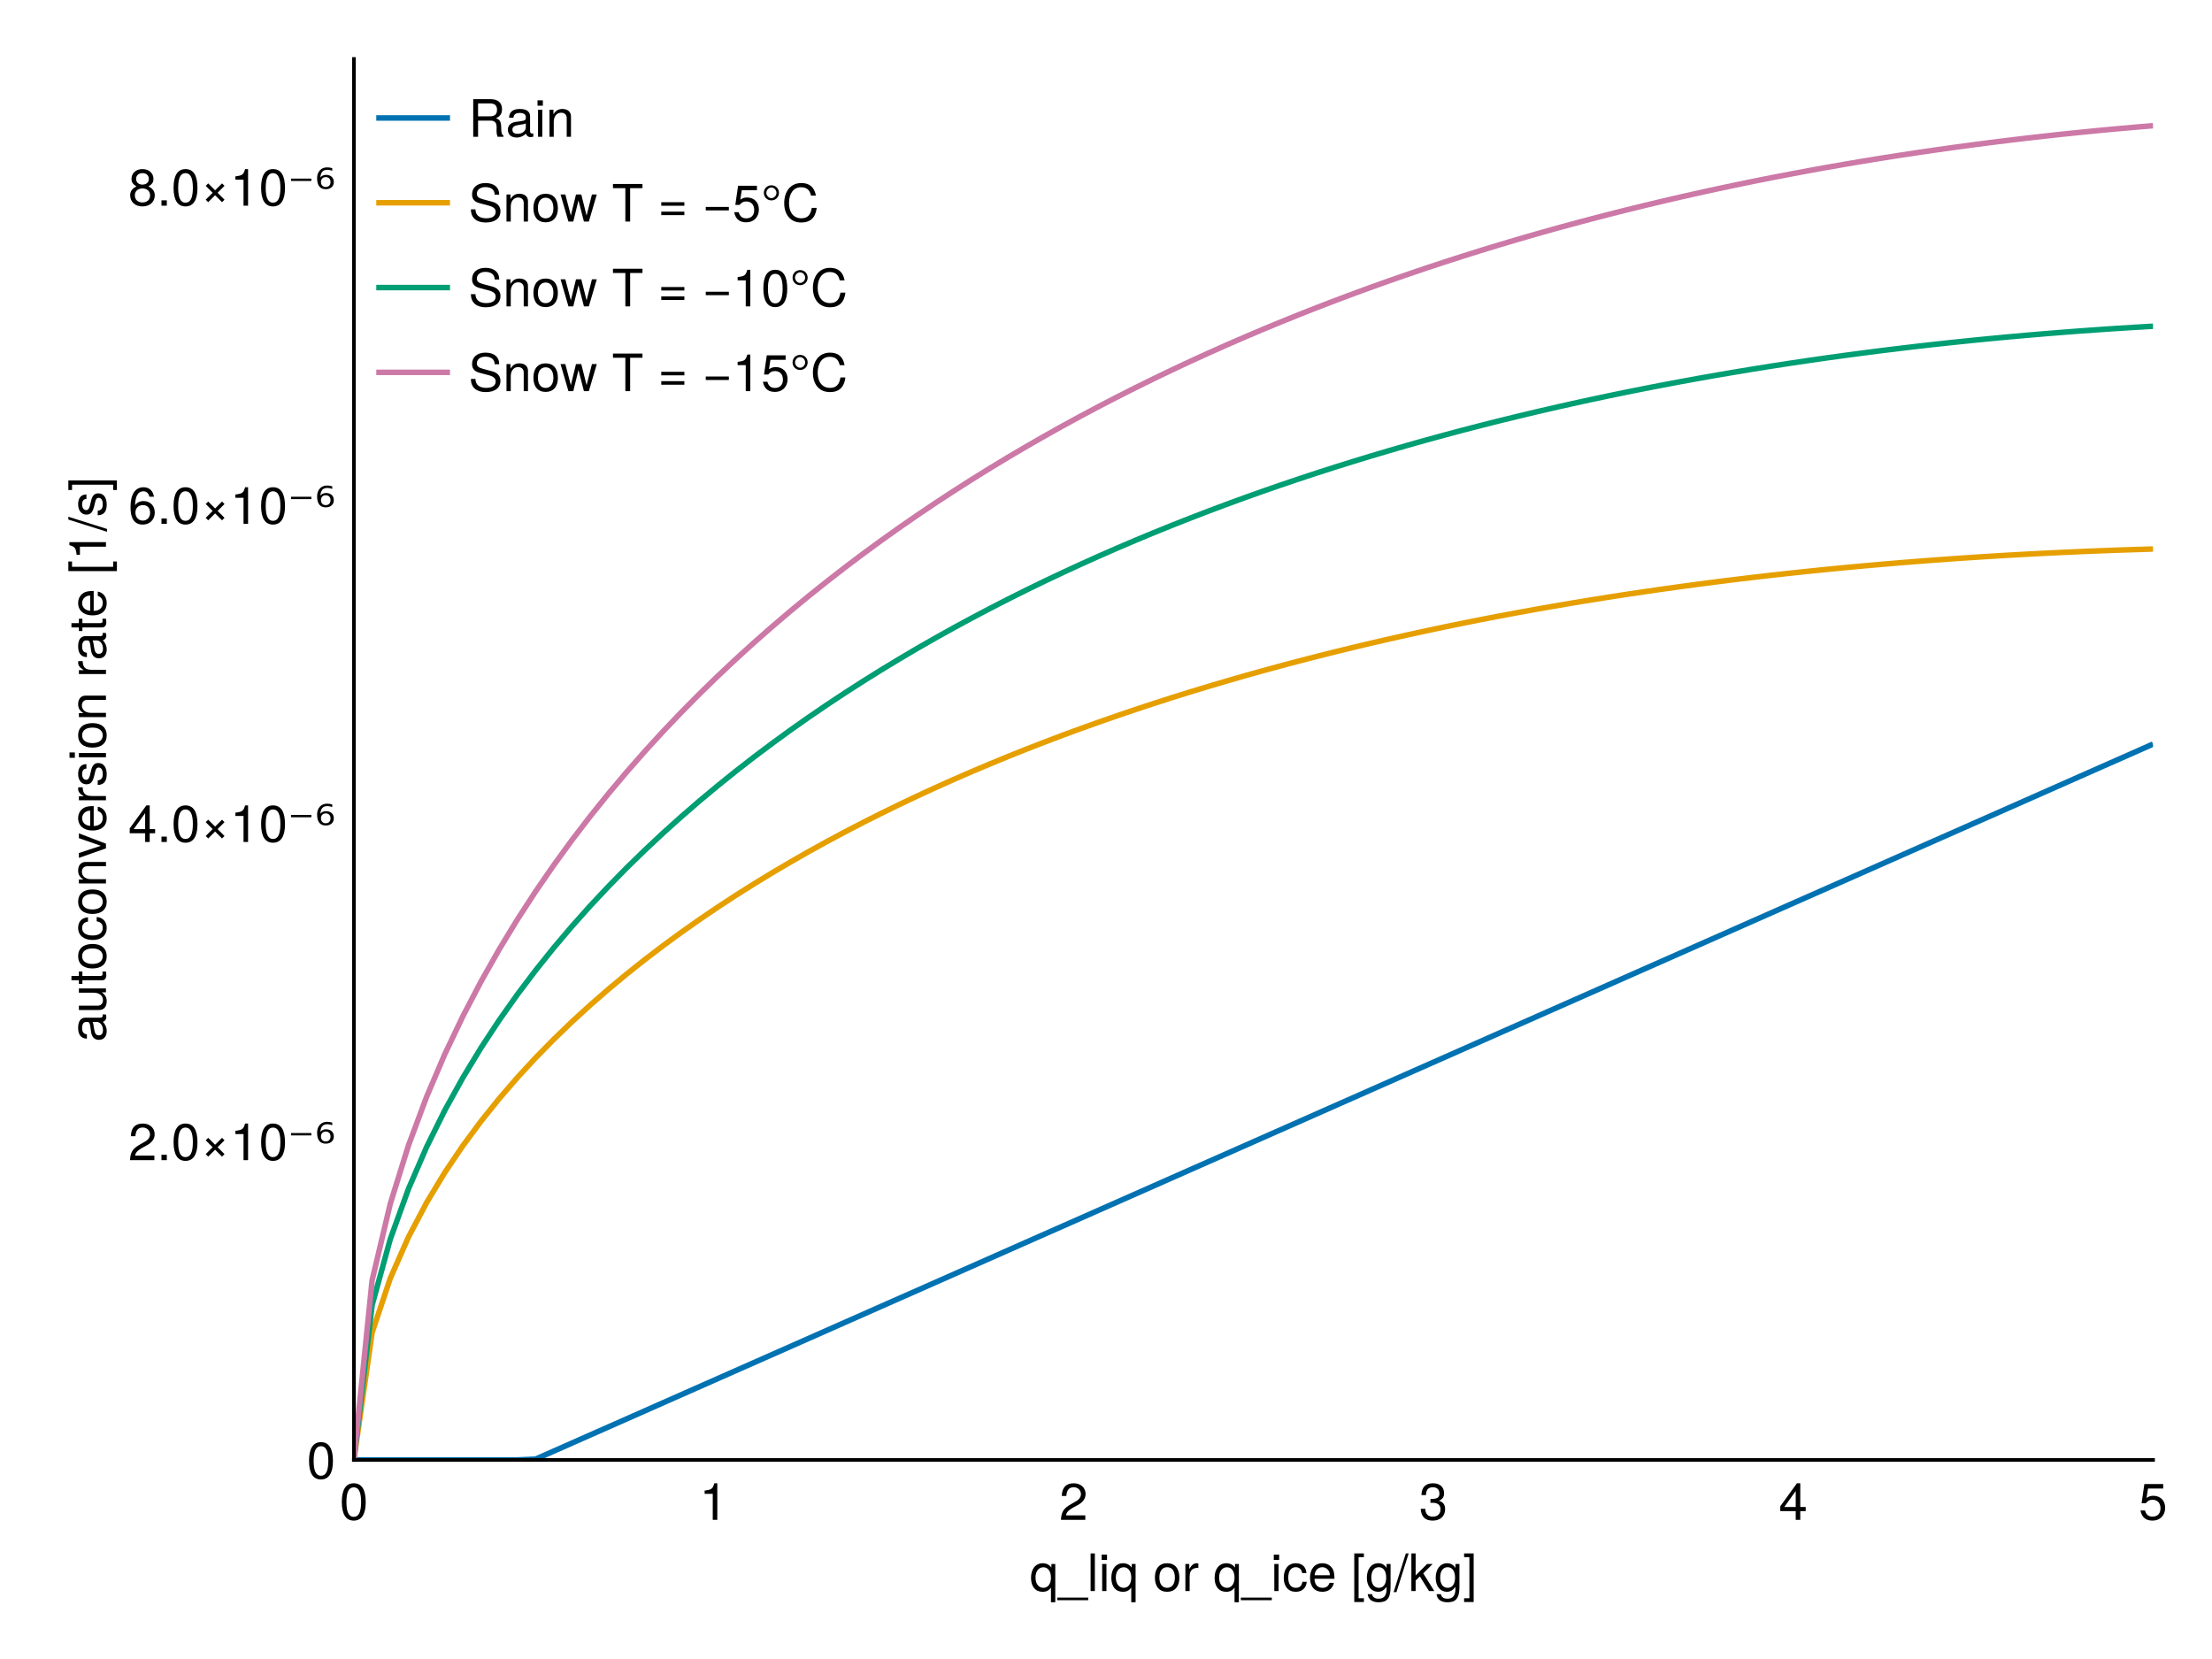 <?xml version="1.0" encoding="UTF-8"?>
<svg xmlns="http://www.w3.org/2000/svg" xmlns:xlink="http://www.w3.org/1999/xlink" width="600" height="450" viewBox="0 0 600 450">
<defs>
<g>
<g id="glyph-0-0-62002560">
<path d="M 6.938 3.047 C 6.938 3.047 5.766 3.047 5.766 3.047 C 5.766 3.047 5.766 -0.953 5.766 -0.953 C 5.219 -0.156 4.516 0.203 3.5 0.203 C 1.562 0.203 0.359 -1.203 0.359 -3.578 C 0.359 -6.016 1.625 -7.547 3.562 -7.547 C 4.516 -7.547 5.344 -7.125 5.891 -6.359 C 5.891 -6.359 5.891 -7.344 5.891 -7.344 C 5.891 -7.344 6.938 -7.344 6.938 -7.344 C 6.938 -7.344 6.938 3.047 6.938 3.047 Z M 5.766 -3.625 C 5.766 -5.328 4.969 -6.453 3.719 -6.453 C 2.438 -6.453 1.578 -5.359 1.578 -3.672 C 1.578 -1.953 2.438 -0.875 3.719 -0.875 C 4.953 -0.875 5.766 -1.953 5.766 -3.625 Z M 5.766 -3.625 "/>
</g>
<g id="glyph-0-1-62002560">
<path d="M 8.094 2.484 C 8.094 2.484 -0.312 2.484 -0.312 2.484 C -0.312 2.484 -0.312 1.781 -0.312 1.781 C -0.312 1.781 8.094 1.781 8.094 1.781 C 8.094 1.781 8.094 2.484 8.094 2.484 Z M 8.094 2.484 "/>
</g>
<g id="glyph-0-2-62002560">
<path d="M 2.109 0 C 2.109 0 0.953 0 0.953 0 C 0.953 0 0.953 -10.203 0.953 -10.203 C 0.953 -10.203 2.109 -10.203 2.109 -10.203 C 2.109 -10.203 2.109 0 2.109 0 Z M 2.109 0 "/>
</g>
<g id="glyph-0-3-62002560">
<path d="M 2.141 0 C 2.141 0 0.984 0 0.984 0 C 0.984 0 0.984 -7.344 0.984 -7.344 C 0.984 -7.344 2.141 -7.344 2.141 -7.344 C 2.141 -7.344 2.141 0 2.141 0 Z M 2.297 -8.438 C 2.297 -8.438 0.844 -8.438 0.844 -8.438 C 0.844 -8.438 0.844 -9.891 0.844 -9.891 C 0.844 -9.891 2.297 -9.891 2.297 -9.891 C 2.297 -9.891 2.297 -8.438 2.297 -8.438 Z M 2.297 -8.438 "/>
</g>
<g id="glyph-0-4-62002560">
</g>
<g id="glyph-0-5-62002560">
<path d="M 7.141 -3.609 C 7.141 -1.203 5.875 0.203 3.828 0.203 C 1.734 0.203 0.5 -1.203 0.5 -3.672 C 0.5 -6.125 1.75 -7.547 3.812 -7.547 C 5.922 -7.547 7.141 -6.141 7.141 -3.609 Z M 5.922 -3.625 C 5.922 -5.453 5.141 -6.469 3.828 -6.469 C 2.516 -6.469 1.719 -5.438 1.719 -3.672 C 1.719 -1.891 2.516 -0.875 3.828 -0.875 C 5.109 -0.875 5.922 -1.906 5.922 -3.625 Z M 5.922 -3.625 "/>
</g>
<g id="glyph-0-6-62002560">
<path d="M 4.5 -6.312 C 2.688 -6.281 2.141 -5.453 2.141 -3.812 C 2.141 -3.812 2.141 0 2.141 0 C 2.141 0 0.984 0 0.984 0 C 0.984 0 0.984 -7.344 0.984 -7.344 C 0.984 -7.344 2.047 -7.344 2.047 -7.344 C 2.047 -7.344 2.047 -6 2.047 -6 C 2.719 -7.094 3.297 -7.547 4.047 -7.547 C 4.203 -7.547 4.297 -7.531 4.5 -7.5 C 4.5 -7.5 4.5 -6.312 4.5 -6.312 Z M 4.5 -6.312 "/>
</g>
<g id="glyph-0-7-62002560">
<path d="M 6.672 -2.516 C 6.531 -0.844 5.438 0.203 3.688 0.203 C 1.688 0.203 0.438 -1.234 0.438 -3.594 C 0.438 -6.031 1.719 -7.547 3.703 -7.547 C 5.328 -7.547 6.453 -6.656 6.594 -4.875 C 6.594 -4.875 5.422 -4.875 5.422 -4.875 C 5.281 -5.891 4.656 -6.469 3.688 -6.469 C 2.406 -6.469 1.656 -5.438 1.656 -3.594 C 1.656 -1.859 2.422 -0.875 3.703 -0.875 C 4.703 -0.875 5.312 -1.344 5.5 -2.516 C 5.5 -2.516 6.672 -2.516 6.672 -2.516 Z M 6.672 -2.516 "/>
</g>
<g id="glyph-0-8-62002560">
<path d="M 7.188 -3.328 C 7.188 -3.328 1.781 -3.328 1.781 -3.328 C 1.812 -1.656 2.719 -0.875 3.938 -0.875 C 4.875 -0.875 5.531 -1.266 5.859 -2.219 C 5.859 -2.219 7.031 -2.219 7.031 -2.219 C 6.734 -0.734 5.578 0.203 3.891 0.203 C 1.828 0.203 0.562 -1.219 0.562 -3.625 C 0.562 -6.031 1.875 -7.547 3.922 -7.547 C 5.297 -7.547 6.406 -6.812 6.891 -5.609 C 7.094 -5.062 7.188 -4.391 7.188 -3.328 Z M 5.938 -4.375 C 5.938 -5.516 5.047 -6.469 3.906 -6.469 C 2.734 -6.469 1.906 -5.594 1.812 -4.281 C 1.812 -4.281 5.922 -4.281 5.922 -4.281 C 5.938 -4.312 5.938 -4.375 5.938 -4.375 Z M 5.938 -4.375 "/>
</g>
<g id="glyph-0-9-62002560">
<path d="M 3.5 2.969 C 3.5 2.969 0.891 2.969 0.891 2.969 C 0.891 2.969 0.891 -10.203 0.891 -10.203 C 0.891 -10.203 3.5 -10.203 3.5 -10.203 C 3.5 -10.203 3.5 -9.203 3.5 -9.203 C 3.5 -9.203 2.062 -9.203 2.062 -9.203 C 2.062 -9.203 2.062 1.953 2.062 1.953 C 2.062 1.953 3.5 1.953 3.5 1.953 C 3.5 1.953 3.5 2.969 3.5 2.969 Z M 3.5 2.969 "/>
</g>
<g id="glyph-0-10-62002560">
<path d="M 6.844 -1.203 C 6.844 2.031 5.859 3.047 3.562 3.047 C 1.844 3.047 0.766 2.219 0.641 0.844 C 0.641 0.844 1.828 0.844 1.828 0.844 C 1.969 1.734 2.688 2.078 3.609 2.078 C 4.969 2.078 5.766 1.328 5.766 -0.609 C 5.766 -0.609 5.766 -1.109 5.766 -1.109 C 5 -0.188 4.359 0.203 3.438 0.203 C 1.703 0.203 0.406 -1.281 0.406 -3.594 C 0.406 -5.984 1.672 -7.547 3.531 -7.547 C 4.469 -7.547 5.188 -7.141 5.766 -6.266 C 5.766 -6.266 5.766 -7.344 5.766 -7.344 C 5.766 -7.344 6.844 -7.344 6.844 -7.344 C 6.844 -7.344 6.844 -1.203 6.844 -1.203 Z M 5.656 -3.625 C 5.656 -5.406 4.906 -6.469 3.656 -6.469 C 2.406 -6.469 1.625 -5.438 1.625 -3.672 C 1.625 -1.891 2.391 -0.875 3.672 -0.875 C 4.906 -0.875 5.656 -1.875 5.656 -3.625 Z M 5.656 -3.625 "/>
</g>
<g id="glyph-0-11-62002560">
<path d="M 3.969 -10.203 C 3.969 -10.203 0.656 0.281 0.656 0.281 C 0.656 0.281 -0.109 0.281 -0.109 0.281 C -0.109 0.281 3.203 -10.203 3.203 -10.203 C 3.203 -10.203 3.969 -10.203 3.969 -10.203 Z M 3.969 -10.203 "/>
</g>
<g id="glyph-0-12-62002560">
<path d="M 7.031 0 C 7.031 0 5.594 0 5.594 0 C 5.594 0 3.109 -3.969 3.109 -3.969 C 3.109 -3.969 1.969 -2.859 1.969 -2.859 C 1.969 -2.859 1.969 0 1.969 0 C 1.969 0 0.812 0 0.812 0 C 0.812 0 0.812 -10.203 0.812 -10.203 C 0.812 -10.203 1.969 -10.203 1.969 -10.203 C 1.969 -10.203 1.969 -4.234 1.969 -4.234 C 1.969 -4.234 5.078 -7.344 5.078 -7.344 C 5.078 -7.344 6.578 -7.344 6.578 -7.344 C 6.578 -7.344 4.031 -4.797 4.031 -4.797 C 4.031 -4.797 7.031 0 7.031 0 Z M 7.031 0 "/>
</g>
<g id="glyph-0-13-62002560">
<path d="M 2.922 2.969 C 2.922 2.969 0.328 2.969 0.328 2.969 C 0.328 2.969 0.328 1.953 0.328 1.953 C 0.328 1.953 1.766 1.953 1.766 1.953 C 1.766 1.953 1.766 -9.203 1.766 -9.203 C 1.766 -9.203 0.328 -9.203 0.328 -9.203 C 0.328 -9.203 0.328 -10.203 0.328 -10.203 C 0.328 -10.203 2.922 -10.203 2.922 -10.203 C 2.922 -10.203 2.922 2.969 2.922 2.969 Z M 2.922 2.969 "/>
</g>
<g id="glyph-0-14-62002560">
<path d="M 7.094 -4.781 C 7.094 -1.516 5.953 0.203 3.844 0.203 C 1.719 0.203 0.609 -1.516 0.609 -4.859 C 0.609 -8.188 1.703 -9.922 3.844 -9.922 C 6 -9.922 7.094 -8.219 7.094 -4.781 Z M 5.844 -4.891 C 5.844 -7.547 5.188 -8.828 3.844 -8.828 C 2.516 -8.828 1.859 -7.562 1.859 -4.844 C 1.859 -2.125 2.516 -0.812 3.828 -0.812 C 5.188 -0.812 5.844 -2.078 5.844 -4.891 Z M 5.844 -4.891 "/>
</g>
<g id="glyph-0-15-62002560">
<path d="M 4.859 0 C 4.859 0 3.625 0 3.625 0 C 3.625 0 3.625 -7.062 3.625 -7.062 C 3.625 -7.062 1.422 -7.062 1.422 -7.062 C 1.422 -7.062 1.422 -7.953 1.422 -7.953 C 3.328 -8.188 3.609 -8.406 4.047 -9.922 C 4.047 -9.922 4.859 -9.922 4.859 -9.922 C 4.859 -9.922 4.859 0 4.859 0 Z M 4.859 0 "/>
</g>
<g id="glyph-0-16-62002560">
<path d="M 7.078 -2.891 C 7.078 -1.016 5.766 0.203 3.719 0.203 C 1.688 0.203 0.609 -0.781 0.453 -3 C 0.453 -3 1.688 -3 1.688 -3 C 1.766 -1.547 2.422 -0.875 3.766 -0.875 C 5.047 -0.875 5.828 -1.625 5.828 -2.875 C 5.828 -3.969 5.125 -4.625 3.766 -4.625 C 3.766 -4.625 3.094 -4.625 3.094 -4.625 C 3.094 -4.625 3.094 -5.656 3.094 -5.656 C 5.062 -5.656 5.531 -6.094 5.531 -7.156 C 5.531 -8.203 4.875 -8.844 3.781 -8.844 C 2.516 -8.844 1.922 -8.188 1.891 -6.719 C 1.891 -6.719 0.656 -6.719 0.656 -6.719 C 0.703 -8.828 1.766 -9.922 3.766 -9.922 C 5.656 -9.922 6.797 -8.906 6.797 -7.203 C 6.797 -6.203 6.328 -5.562 5.406 -5.188 C 6.594 -4.781 7.078 -4.094 7.078 -2.891 Z M 7.078 -2.891 "/>
</g>
<g id="glyph-0-17-62002560">
<path d="M 7.281 -2.375 C 7.281 -2.375 5.812 -2.375 5.812 -2.375 C 5.812 -2.375 5.812 0 5.812 0 C 5.812 0 4.578 0 4.578 0 C 4.578 0 4.578 -2.375 4.578 -2.375 C 4.578 -2.375 0.391 -2.375 0.391 -2.375 C 0.391 -2.375 0.391 -3.688 0.391 -3.688 C 0.391 -3.688 4.906 -9.922 4.906 -9.922 C 4.906 -9.922 5.812 -9.922 5.812 -9.922 C 5.812 -9.922 5.812 -3.484 5.812 -3.484 C 5.812 -3.484 7.281 -3.484 7.281 -3.484 C 7.281 -3.484 7.281 -2.375 7.281 -2.375 Z M 4.578 -3.484 C 4.578 -3.484 4.578 -7.828 4.578 -7.828 C 4.578 -7.828 1.469 -3.484 1.469 -3.484 C 1.469 -3.484 4.578 -3.484 4.578 -3.484 Z M 4.578 -3.484 "/>
</g>
<g id="glyph-0-18-62002560">
<path d="M 7.188 -3.297 C 7.188 -1.188 5.781 0.203 3.781 0.203 C 2.016 0.203 0.891 -0.578 0.484 -2.547 C 0.484 -2.547 1.719 -2.547 1.719 -2.547 C 2.016 -1.422 2.672 -0.875 3.75 -0.875 C 5.094 -0.875 5.922 -1.688 5.922 -3.125 C 5.922 -4.594 5.078 -5.453 3.75 -5.453 C 2.984 -5.453 2.5 -5.203 1.938 -4.516 C 1.938 -4.516 0.797 -4.516 0.797 -4.516 C 0.797 -4.516 1.547 -9.719 1.547 -9.719 C 1.547 -9.719 6.656 -9.719 6.656 -9.719 C 6.656 -9.719 6.656 -8.5 6.656 -8.5 C 6.656 -8.5 2.531 -8.5 2.531 -8.5 C 2.531 -8.5 2.141 -5.938 2.141 -5.938 C 2.719 -6.359 3.281 -6.531 3.969 -6.531 C 5.875 -6.531 7.188 -5.25 7.188 -3.297 Z M 7.188 -3.297 "/>
</g>
<g id="glyph-0-19-62002560">
<path d="M 7.156 -7.016 C 7.156 -5.797 6.438 -4.766 5.047 -4.016 C 5.047 -4.016 3.656 -3.266 3.656 -3.266 C 2.438 -2.547 1.984 -2.031 1.859 -1.219 C 1.859 -1.219 7.078 -1.219 7.078 -1.219 C 7.078 -1.219 7.078 0 7.078 0 C 7.078 0 0.469 0 0.469 0 C 0.594 -2.188 1.188 -3.125 3.266 -4.297 C 3.266 -4.297 4.547 -5.031 4.547 -5.031 C 5.438 -5.531 5.891 -6.203 5.891 -6.984 C 5.891 -8.047 5.047 -8.844 3.938 -8.844 C 2.719 -8.844 2.031 -8.141 1.938 -6.484 C 1.938 -6.484 0.703 -6.484 0.703 -6.484 C 0.766 -8.891 1.953 -9.922 3.969 -9.922 C 5.859 -9.922 7.156 -8.688 7.156 -7.016 Z M 7.156 -7.016 "/>
</g>
<g id="glyph-0-20-62002560">
<path d="M 2.672 0 C 2.672 0 1.219 0 1.219 0 C 1.219 0 1.219 -1.453 1.219 -1.453 C 1.219 -1.453 2.672 -1.453 2.672 -1.453 C 2.672 -1.453 2.672 0 2.672 0 Z M 2.672 0 "/>
</g>
<g id="glyph-0-21-62002560">
<path d="M 7.188 -3.078 C 7.188 -1.141 5.828 0.203 3.938 0.203 C 1.672 0.203 0.609 -1.422 0.609 -4.516 C 0.609 -7.984 1.844 -9.922 4.156 -9.922 C 5.672 -9.922 6.734 -8.953 6.969 -7.344 C 6.969 -7.344 5.734 -7.344 5.734 -7.344 C 5.547 -8.281 4.938 -8.828 4.078 -8.828 C 2.656 -8.828 1.875 -7.484 1.859 -5.062 C 2.391 -5.797 3.156 -6.172 4.141 -6.172 C 5.922 -6.172 7.188 -4.922 7.188 -3.078 Z M 5.922 -2.984 C 5.922 -4.312 5.188 -5.078 3.984 -5.078 C 2.766 -5.078 1.938 -4.281 1.938 -3.047 C 1.938 -1.781 2.797 -0.875 3.953 -0.875 C 5.078 -0.875 5.922 -1.734 5.922 -2.984 Z M 5.922 -2.984 "/>
</g>
<g id="glyph-0-22-62002560">
<path d="M 7.188 -2.797 C 7.188 -1 5.812 0.203 3.844 0.203 C 1.891 0.203 0.516 -1 0.516 -2.812 C 0.516 -3.906 1.078 -4.672 2.219 -5.219 C 1.203 -5.859 0.875 -6.359 0.875 -7.281 C 0.875 -8.828 2.094 -9.922 3.844 -9.922 C 5.609 -9.922 6.828 -8.828 6.828 -7.281 C 6.828 -6.344 6.5 -5.844 5.469 -5.219 C 6.625 -4.672 7.188 -3.906 7.188 -2.797 Z M 5.578 -7.25 C 5.578 -8.219 4.906 -8.828 3.844 -8.828 C 2.812 -8.828 2.125 -8.219 2.125 -7.266 C 2.125 -6.328 2.812 -5.719 3.844 -5.719 C 4.891 -5.719 5.578 -6.328 5.578 -7.25 Z M 5.922 -2.781 C 5.922 -3.953 5.078 -4.672 3.844 -4.672 C 2.625 -4.672 1.781 -3.953 1.781 -2.781 C 1.781 -1.625 2.625 -0.875 3.828 -0.875 C 5.078 -0.875 5.922 -1.609 5.922 -2.781 Z M 5.922 -2.781 "/>
</g>
<g id="glyph-0-23-62002560">
<path d="M 7.484 -0.031 C 7.109 0.062 6.938 0.094 6.688 0.094 C 6.125 0.094 5.609 -0.312 5.484 -0.875 C 4.844 -0.188 3.938 0.203 3 0.203 C 1.516 0.203 0.594 -0.578 0.594 -1.906 C 0.594 -2.797 1.016 -3.453 1.875 -3.812 C 2.328 -3.984 2.578 -4.047 4.234 -4.25 C 5.156 -4.375 5.453 -4.578 5.453 -5.062 C 5.453 -5.062 5.453 -5.375 5.453 -5.375 C 5.453 -6.078 4.859 -6.469 3.812 -6.469 C 2.719 -6.469 2.188 -6.062 2.094 -5.172 C 2.094 -5.172 0.906 -5.172 0.906 -5.172 C 0.984 -6.859 2.078 -7.547 3.844 -7.547 C 5.656 -7.547 6.609 -6.844 6.609 -5.547 C 6.609 -5.547 6.609 -1.453 6.609 -1.453 C 6.609 -1.094 6.828 -0.875 7.234 -0.875 C 7.312 -0.875 7.359 -0.875 7.484 -0.906 C 7.484 -0.906 7.484 -0.031 7.484 -0.031 Z M 5.453 -2.531 C 5.453 -2.531 5.453 -3.625 5.453 -3.625 C 5.047 -3.438 4.797 -3.391 3.562 -3.219 C 2.328 -3.031 1.812 -2.703 1.812 -1.938 C 1.812 -1.141 2.344 -0.812 3.25 -0.812 C 4.375 -0.812 5.453 -1.484 5.453 -2.531 Z M 5.453 -2.531 "/>
</g>
<g id="glyph-0-24-62002560">
<path d="M 6.812 0 C 6.812 0 5.656 0 5.656 0 C 5.656 0 5.656 -5.078 5.656 -5.078 C 5.656 -5.969 5.062 -6.531 4.141 -6.531 C 2.953 -6.531 2.141 -5.547 2.141 -4.047 C 2.141 -4.047 2.141 0 2.141 0 C 2.141 0 0.984 0 0.984 0 C 0.984 0 0.984 -7.344 0.984 -7.344 C 0.984 -7.344 2.062 -7.344 2.062 -7.344 C 2.062 -7.344 2.062 -6.109 2.062 -6.109 C 2.703 -7.125 3.406 -7.547 4.5 -7.547 C 5.906 -7.547 6.812 -6.766 6.812 -5.547 C 6.812 -5.547 6.812 0 6.812 0 Z M 6.812 0 "/>
</g>
<g id="glyph-0-25-62002560">
<path d="M 8.688 -2.797 C 8.688 -0.984 7.297 0.25 4.703 0.25 C 2.297 0.25 0.672 -0.906 0.672 -3.312 C 0.672 -3.312 1.906 -3.312 1.906 -3.312 C 1.906 -1.859 2.859 -0.891 4.781 -0.891 C 6.547 -0.891 7.391 -1.547 7.391 -2.672 C 7.391 -3.469 6.797 -3.984 5.516 -4.328 C 5.516 -4.328 2.984 -5 2.984 -5 C 1.641 -5.344 0.984 -6.125 0.984 -7.375 C 0.984 -9.219 2.359 -10.453 4.609 -10.453 C 6.953 -10.453 8.344 -9.297 8.344 -7.297 C 8.344 -7.297 7.109 -7.297 7.109 -7.297 C 7.109 -8.625 6.188 -9.359 4.562 -9.359 C 3.188 -9.359 2.281 -8.594 2.281 -7.562 C 2.281 -6.781 2.734 -6.375 3.969 -6.047 C 3.969 -6.047 6.531 -5.359 6.531 -5.359 C 7.906 -4.984 8.688 -4.062 8.688 -2.797 Z M 8.688 -2.797 "/>
</g>
<g id="glyph-0-26-62002560">
<path d="M 9.906 -7.344 C 9.906 -7.344 7.75 0 7.75 0 C 7.75 0 6.422 0 6.422 0 C 6.422 0 4.938 -5.75 4.938 -5.75 C 4.938 -5.75 3.531 0 3.531 0 C 3.531 0 2.219 0 2.219 0 C 2.219 0 0.078 -7.344 0.078 -7.344 C 0.078 -7.344 1.375 -7.344 1.375 -7.344 C 1.375 -7.344 2.875 -1.625 2.875 -1.625 C 2.875 -1.625 4.266 -7.344 4.266 -7.344 C 4.266 -7.344 5.703 -7.344 5.703 -7.344 C 5.703 -7.344 7.141 -1.625 7.141 -1.625 C 7.141 -1.625 8.594 -7.344 8.594 -7.344 C 8.594 -7.344 9.906 -7.344 9.906 -7.344 Z M 9.906 -7.344 "/>
</g>
<g id="glyph-0-27-62002560">
<path d="M 8.297 -9.062 C 8.297 -9.062 4.953 -9.062 4.953 -9.062 C 4.953 -9.062 4.953 0 4.953 0 C 4.953 0 3.656 0 3.656 0 C 3.656 0 3.656 -9.062 3.656 -9.062 C 3.656 -9.062 0.297 -9.062 0.297 -9.062 C 0.297 -9.062 0.297 -10.203 0.297 -10.203 C 0.297 -10.203 8.297 -10.203 8.297 -10.203 C 8.297 -10.203 8.297 -9.062 8.297 -9.062 Z M 8.297 -9.062 "/>
</g>
<g id="glyph-0-28-62002560">
<path d="M 7.219 -4.297 C 7.219 -4.297 0.953 -4.297 0.953 -4.297 C 0.953 -4.297 0.953 -5.25 0.953 -5.25 C 0.953 -5.25 7.219 -5.25 7.219 -5.25 C 7.219 -5.25 7.219 -4.297 7.219 -4.297 Z M 7.219 -1.75 C 7.219 -1.75 0.953 -1.75 0.953 -1.75 C 0.953 -1.75 0.953 -2.703 0.953 -2.703 C 0.953 -2.703 7.219 -2.703 7.219 -2.703 C 7.219 -2.703 7.219 -1.75 7.219 -1.75 Z M 7.219 -1.75 "/>
</g>
<g id="glyph-0-29-62002560">
<path d="M 7.219 -3.031 C 7.219 -3.031 0.953 -3.031 0.953 -3.031 C 0.953 -3.031 0.953 -3.969 0.953 -3.969 C 0.953 -3.969 7.219 -3.969 7.219 -3.969 C 7.219 -3.969 7.219 -3.031 7.219 -3.031 Z M 7.219 -3.031 "/>
</g>
<g id="glyph-0-30-62002560">
<path d="M 4.844 -7.797 C 4.844 -6.641 3.969 -5.75 2.797 -5.75 C 1.641 -5.75 0.75 -6.641 0.75 -7.797 C 0.75 -8.953 1.641 -9.844 2.797 -9.844 C 3.969 -9.844 4.844 -8.953 4.844 -7.797 Z M 4.172 -7.797 C 4.172 -8.547 3.547 -9.234 2.797 -9.234 C 2.062 -9.234 1.422 -8.547 1.422 -7.797 C 1.422 -7.062 2.062 -6.359 2.797 -6.359 C 3.547 -6.359 4.172 -7.062 4.172 -7.797 Z M 4.172 -7.797 "/>
</g>
<g id="glyph-0-31-62002560">
<path d="M 9.484 -3.719 C 9.172 -1.062 7.766 0.25 5.281 0.25 C 2.281 0.25 0.672 -2 0.672 -4.984 C 0.672 -7.969 2.234 -10.453 5.328 -10.453 C 7.578 -10.453 8.859 -9.281 9.266 -7.047 C 9.266 -7.047 7.938 -7.047 7.938 -7.047 C 7.609 -8.594 6.781 -9.312 5.188 -9.312 C 3.203 -9.312 1.969 -7.609 1.969 -5 C 1.969 -2.453 3.266 -0.891 5.297 -0.891 C 7.016 -0.891 7.828 -1.797 8.141 -3.719 C 8.141 -3.719 9.484 -3.719 9.484 -3.719 Z M 9.484 -3.719 "/>
</g>
<g id="glyph-1-0-62002560">
<path d="M 7.156 -7.016 C 7.156 -5.797 6.438 -4.766 5.047 -4.016 C 5.047 -4.016 3.656 -3.266 3.656 -3.266 C 2.438 -2.547 1.984 -2.031 1.859 -1.219 C 1.859 -1.219 7.078 -1.219 7.078 -1.219 C 7.078 -1.219 7.078 0 7.078 0 C 7.078 0 0.469 0 0.469 0 C 0.594 -2.188 1.188 -3.125 3.266 -4.297 C 3.266 -4.297 4.547 -5.031 4.547 -5.031 C 5.438 -5.531 5.891 -6.203 5.891 -6.984 C 5.891 -8.047 5.047 -8.844 3.938 -8.844 C 2.719 -8.844 2.031 -8.141 1.938 -6.484 C 1.938 -6.484 0.703 -6.484 0.703 -6.484 C 0.766 -8.891 1.953 -9.922 3.969 -9.922 C 5.859 -9.922 7.156 -8.688 7.156 -7.016 Z M 7.156 -7.016 "/>
</g>
<g id="glyph-2-0-62002560">
<path d="M -0.031 -7.484 C 0.062 -7.109 0.094 -6.938 0.094 -6.688 C 0.094 -6.125 -0.312 -5.609 -0.875 -5.484 C -0.188 -4.844 0.203 -3.938 0.203 -3 C 0.203 -1.516 -0.578 -0.594 -1.906 -0.594 C -2.797 -0.594 -3.453 -1.016 -3.812 -1.875 C -3.984 -2.328 -4.047 -2.578 -4.25 -4.234 C -4.375 -5.156 -4.578 -5.453 -5.062 -5.453 C -5.062 -5.453 -5.375 -5.453 -5.375 -5.453 C -6.078 -5.453 -6.469 -4.859 -6.469 -3.812 C -6.469 -2.719 -6.062 -2.188 -5.172 -2.094 C -5.172 -2.094 -5.172 -0.906 -5.172 -0.906 C -6.859 -0.984 -7.547 -2.078 -7.547 -3.844 C -7.547 -5.656 -6.844 -6.609 -5.547 -6.609 C -5.547 -6.609 -1.453 -6.609 -1.453 -6.609 C -1.094 -6.609 -0.875 -6.828 -0.875 -7.234 C -0.875 -7.312 -0.875 -7.359 -0.906 -7.484 C -0.906 -7.484 -0.031 -7.484 -0.031 -7.484 Z M -2.531 -5.453 C -2.531 -5.453 -3.625 -5.453 -3.625 -5.453 C -3.438 -5.047 -3.391 -4.797 -3.219 -3.562 C -3.031 -2.328 -2.703 -1.812 -1.938 -1.812 C -1.141 -1.812 -0.812 -2.344 -0.812 -3.25 C -0.812 -4.375 -1.484 -5.453 -2.531 -5.453 Z M -2.531 -5.453 "/>
</g>
<g id="glyph-2-1-62002560">
<path d="M -6.312 -4.5 C -6.281 -2.688 -5.453 -2.141 -3.812 -2.141 C -3.812 -2.141 0 -2.141 0 -2.141 C 0 -2.141 0 -0.984 0 -0.984 C 0 -0.984 -7.344 -0.984 -7.344 -0.984 C -7.344 -0.984 -7.344 -2.047 -7.344 -2.047 C -7.344 -2.047 -6 -2.047 -6 -2.047 C -7.094 -2.719 -7.547 -3.297 -7.547 -4.047 C -7.547 -4.203 -7.531 -4.297 -7.5 -4.5 C -7.5 -4.5 -6.312 -4.5 -6.312 -4.5 Z M -6.312 -4.5 "/>
</g>
<g id="glyph-2-2-62002560">
<path d="M 2.969 -3.5 C 2.969 -3.5 2.969 -0.891 2.969 -0.891 C 2.969 -0.891 -10.203 -0.891 -10.203 -0.891 C -10.203 -0.891 -10.203 -3.5 -10.203 -3.5 C -10.203 -3.5 -9.203 -3.5 -9.203 -3.5 C -9.203 -3.5 -9.203 -2.062 -9.203 -2.062 C -9.203 -2.062 1.953 -2.062 1.953 -2.062 C 1.953 -2.062 1.953 -3.5 1.953 -3.5 C 1.953 -3.5 2.969 -3.5 2.969 -3.5 Z M 2.969 -3.5 "/>
</g>
<g id="glyph-3-0-62002560">
<path d="M 0 -6.75 C 0 -6.75 0 -5.703 0 -5.703 C 0 -5.703 -1.141 -5.703 -1.141 -5.703 C -0.172 -5.016 0.203 -4.328 0.203 -3.25 C 0.203 -1.812 -0.578 -0.906 -1.797 -0.906 C -1.797 -0.906 -7.344 -0.906 -7.344 -0.906 C -7.344 -0.906 -7.344 -2.078 -7.344 -2.078 C -7.344 -2.078 -2.25 -2.078 -2.25 -2.078 C -1.375 -2.078 -0.812 -2.656 -0.812 -3.578 C -0.812 -4.797 -1.797 -5.594 -3.297 -5.594 C -3.297 -5.594 -7.344 -5.594 -7.344 -5.594 C -7.344 -5.594 -7.344 -6.75 -7.344 -6.75 C -7.344 -6.75 0 -6.75 0 -6.75 Z M 0 -6.75 "/>
</g>
<g id="glyph-3-1-62002560">
<path d="M 0 -3.562 C 0.062 -3.156 0.094 -2.891 0.094 -2.609 C 0.094 -1.688 -0.328 -1.188 -1.062 -1.188 C -1.062 -1.188 -6.391 -1.188 -6.391 -1.188 C -6.391 -1.188 -6.391 -0.203 -6.391 -0.203 C -6.391 -0.203 -7.344 -0.203 -7.344 -0.203 C -7.344 -0.203 -7.344 -1.188 -7.344 -1.188 C -7.344 -1.188 -9.359 -1.188 -9.359 -1.188 C -9.359 -1.188 -9.359 -2.359 -9.359 -2.359 C -9.359 -2.359 -7.344 -2.359 -7.344 -2.359 C -7.344 -2.359 -7.344 -3.562 -7.344 -3.562 C -7.344 -3.562 -6.391 -3.562 -6.391 -3.562 C -6.391 -3.562 -6.391 -2.359 -6.391 -2.359 C -6.391 -2.359 -1.578 -2.359 -1.578 -2.359 C -1.062 -2.359 -0.922 -2.484 -0.922 -3 C -0.922 -3.219 -0.938 -3.406 -0.984 -3.562 C -0.984 -3.562 0 -3.562 0 -3.562 Z M 0 -3.562 "/>
</g>
<g id="glyph-4-0-62002560">
<path d="M 0 -3.562 C 0.062 -3.156 0.094 -2.891 0.094 -2.609 C 0.094 -1.688 -0.328 -1.188 -1.062 -1.188 C -1.062 -1.188 -6.391 -1.188 -6.391 -1.188 C -6.391 -1.188 -6.391 -0.203 -6.391 -0.203 C -6.391 -0.203 -7.344 -0.203 -7.344 -0.203 C -7.344 -0.203 -7.344 -1.188 -7.344 -1.188 C -7.344 -1.188 -9.359 -1.188 -9.359 -1.188 C -9.359 -1.188 -9.359 -2.359 -9.359 -2.359 C -9.359 -2.359 -7.344 -2.359 -7.344 -2.359 C -7.344 -2.359 -7.344 -3.562 -7.344 -3.562 C -7.344 -3.562 -6.391 -3.562 -6.391 -3.562 C -6.391 -3.562 -6.391 -2.359 -6.391 -2.359 C -6.391 -2.359 -1.578 -2.359 -1.578 -2.359 C -1.062 -2.359 -0.922 -2.484 -0.922 -3 C -0.922 -3.219 -0.938 -3.406 -0.984 -3.562 C -0.984 -3.562 0 -3.562 0 -3.562 Z M 0 -3.562 "/>
</g>
<g id="glyph-5-0-62002560">
<path d="M -3.609 -7.141 C -1.203 -7.141 0.203 -5.875 0.203 -3.828 C 0.203 -1.734 -1.203 -0.5 -3.672 -0.5 C -6.125 -0.5 -7.547 -1.75 -7.547 -3.812 C -7.547 -5.922 -6.141 -7.141 -3.609 -7.141 Z M -3.625 -5.922 C -5.453 -5.922 -6.469 -5.141 -6.469 -3.828 C -6.469 -2.516 -5.438 -1.719 -3.672 -1.719 C -1.891 -1.719 -0.875 -2.516 -0.875 -3.828 C -0.875 -5.109 -1.906 -5.922 -3.625 -5.922 Z M -3.625 -5.922 "/>
</g>
<g id="glyph-6-0-62002560">
<path d="M -2.516 -6.672 C -0.844 -6.531 0.203 -5.438 0.203 -3.688 C 0.203 -1.688 -1.234 -0.438 -3.594 -0.438 C -6.031 -0.438 -7.547 -1.719 -7.547 -3.703 C -7.547 -5.328 -6.656 -6.453 -4.875 -6.594 C -4.875 -6.594 -4.875 -5.422 -4.875 -5.422 C -5.891 -5.281 -6.469 -4.656 -6.469 -3.688 C -6.469 -2.406 -5.438 -1.656 -3.594 -1.656 C -1.859 -1.656 -0.875 -2.422 -0.875 -3.703 C -0.875 -4.703 -1.344 -5.312 -2.516 -5.5 C -2.516 -5.5 -2.516 -6.672 -2.516 -6.672 Z M -2.516 -6.672 "/>
</g>
<g id="glyph-6-1-62002560">
<path d="M -2.062 -6.422 C -0.641 -6.422 0.203 -5.25 0.203 -3.406 C 0.203 -1.484 -0.547 -0.531 -2.234 -0.469 C -2.234 -0.469 -2.234 -1.703 -2.234 -1.703 C -1.125 -1.859 -0.875 -2.453 -0.875 -3.5 C -0.875 -4.516 -1.281 -5.203 -1.953 -5.203 C -2.484 -5.203 -2.734 -4.891 -2.922 -4.078 C -2.922 -4.078 -3.188 -2.984 -3.188 -2.984 C -3.609 -1.25 -4.156 -0.656 -5.312 -0.656 C -6.656 -0.656 -7.547 -1.766 -7.547 -3.469 C -7.547 -5.172 -6.734 -6.125 -5.297 -6.125 C -5.297 -6.125 -5.297 -4.906 -5.297 -4.906 C -6.062 -4.875 -6.469 -4.375 -6.469 -3.438 C -6.469 -2.484 -6.031 -1.875 -5.359 -1.875 C -4.844 -1.875 -4.531 -2.281 -4.312 -3.234 C -4.312 -3.234 -4.047 -4.359 -4.047 -4.359 C -3.703 -5.812 -3.156 -6.422 -2.062 -6.422 Z M -2.062 -6.422 "/>
</g>
<g id="glyph-7-0-62002560">
<path d="M -3.609 -7.141 C -1.203 -7.141 0.203 -5.875 0.203 -3.828 C 0.203 -1.734 -1.203 -0.5 -3.672 -0.5 C -6.125 -0.5 -7.547 -1.75 -7.547 -3.812 C -7.547 -5.922 -6.141 -7.141 -3.609 -7.141 Z M -3.625 -5.922 C -5.453 -5.922 -6.469 -5.141 -6.469 -3.828 C -6.469 -2.516 -5.438 -1.719 -3.672 -1.719 C -1.891 -1.719 -0.875 -2.516 -0.875 -3.828 C -0.875 -5.109 -1.906 -5.922 -3.625 -5.922 Z M -3.625 -5.922 "/>
</g>
<g id="glyph-7-1-62002560">
<path d="M -7.344 -6.797 C -7.344 -6.797 0 -3.984 0 -3.984 C 0 -3.984 0 -2.719 0 -2.719 C 0 -2.719 -7.344 -0.141 -7.344 -0.141 C -7.344 -0.141 -7.344 -1.453 -7.344 -1.453 C -7.344 -1.453 -1.391 -3.422 -1.391 -3.422 C -1.391 -3.422 -7.344 -5.484 -7.344 -5.484 C -7.344 -5.484 -7.344 -6.797 -7.344 -6.797 Z M -7.344 -6.797 "/>
</g>
<g id="glyph-7-2-62002560">
</g>
<g id="glyph-7-3-62002560">
<path d="M -10.203 -3.969 C -10.203 -3.969 0.281 -0.656 0.281 -0.656 C 0.281 -0.656 0.281 0.109 0.281 0.109 C 0.281 0.109 -10.203 -3.203 -10.203 -3.203 C -10.203 -3.203 -10.203 -3.969 -10.203 -3.969 Z M -10.203 -3.969 "/>
</g>
<g id="glyph-8-0-62002560">
<path d="M 0 -6.812 C 0 -6.812 0 -5.656 0 -5.656 C 0 -5.656 -5.078 -5.656 -5.078 -5.656 C -5.969 -5.656 -6.531 -5.062 -6.531 -4.141 C -6.531 -2.953 -5.547 -2.141 -4.047 -2.141 C -4.047 -2.141 0 -2.141 0 -2.141 C 0 -2.141 0 -0.984 0 -0.984 C 0 -0.984 -7.344 -0.984 -7.344 -0.984 C -7.344 -0.984 -7.344 -2.062 -7.344 -2.062 C -7.344 -2.062 -6.109 -2.062 -6.109 -2.062 C -7.125 -2.703 -7.547 -3.406 -7.547 -4.5 C -7.547 -5.906 -6.766 -6.812 -5.547 -6.812 C -5.547 -6.812 0 -6.812 0 -6.812 Z M 0 -6.812 "/>
</g>
<g id="glyph-8-1-62002560">
<path d="M -3.609 -7.141 C -1.203 -7.141 0.203 -5.875 0.203 -3.828 C 0.203 -1.734 -1.203 -0.5 -3.672 -0.5 C -6.125 -0.5 -7.547 -1.75 -7.547 -3.812 C -7.547 -5.922 -6.141 -7.141 -3.609 -7.141 Z M -3.625 -5.922 C -5.453 -5.922 -6.469 -5.141 -6.469 -3.828 C -6.469 -2.516 -5.438 -1.719 -3.672 -1.719 C -1.891 -1.719 -0.875 -2.516 -0.875 -3.828 C -0.875 -5.109 -1.906 -5.922 -3.625 -5.922 Z M -3.625 -5.922 "/>
</g>
<g id="glyph-9-0-62002560">
<path d="M -3.328 -7.188 C -3.328 -7.188 -3.328 -1.781 -3.328 -1.781 C -1.656 -1.812 -0.875 -2.719 -0.875 -3.938 C -0.875 -4.875 -1.266 -5.531 -2.219 -5.859 C -2.219 -5.859 -2.219 -7.031 -2.219 -7.031 C -0.734 -6.734 0.203 -5.578 0.203 -3.891 C 0.203 -1.828 -1.219 -0.562 -3.625 -0.562 C -6.031 -0.562 -7.547 -1.875 -7.547 -3.922 C -7.547 -5.297 -6.812 -6.406 -5.609 -6.891 C -5.062 -7.094 -4.391 -7.188 -3.328 -7.188 Z M -4.375 -5.938 C -5.516 -5.938 -6.469 -5.047 -6.469 -3.906 C -6.469 -2.734 -5.594 -1.906 -4.281 -1.812 C -4.281 -1.812 -4.281 -5.922 -4.281 -5.922 C -4.312 -5.938 -4.375 -5.938 -4.375 -5.938 Z M -4.375 -5.938 "/>
</g>
<g id="glyph-10-0-62002560">
<path d="M 0 -2.141 C 0 -2.141 0 -0.984 0 -0.984 C 0 -0.984 -7.344 -0.984 -7.344 -0.984 C -7.344 -0.984 -7.344 -2.141 -7.344 -2.141 C -7.344 -2.141 0 -2.141 0 -2.141 Z M -8.438 -2.297 C -8.438 -2.297 -8.438 -0.844 -8.438 -0.844 C -8.438 -0.844 -9.891 -0.844 -9.891 -0.844 C -9.891 -0.844 -9.891 -2.297 -9.891 -2.297 C -9.891 -2.297 -8.438 -2.297 -8.438 -2.297 Z M -8.438 -2.297 "/>
</g>
<g id="glyph-10-1-62002560">
<path d="M -2.062 -6.422 C -0.641 -6.422 0.203 -5.25 0.203 -3.406 C 0.203 -1.484 -0.547 -0.531 -2.234 -0.469 C -2.234 -0.469 -2.234 -1.703 -2.234 -1.703 C -1.125 -1.859 -0.875 -2.453 -0.875 -3.5 C -0.875 -4.516 -1.281 -5.203 -1.953 -5.203 C -2.484 -5.203 -2.734 -4.891 -2.922 -4.078 C -2.922 -4.078 -3.188 -2.984 -3.188 -2.984 C -3.609 -1.25 -4.156 -0.656 -5.312 -0.656 C -6.656 -0.656 -7.547 -1.766 -7.547 -3.469 C -7.547 -5.172 -6.734 -6.125 -5.297 -6.125 C -5.297 -6.125 -5.297 -4.906 -5.297 -4.906 C -6.062 -4.875 -6.469 -4.375 -6.469 -3.438 C -6.469 -2.484 -6.031 -1.875 -5.359 -1.875 C -4.844 -1.875 -4.531 -2.281 -4.312 -3.234 C -4.312 -3.234 -4.047 -4.359 -4.047 -4.359 C -3.703 -5.812 -3.156 -6.422 -2.062 -6.422 Z M -2.062 -6.422 "/>
</g>
<g id="glyph-11-0-62002560">
<path d="M 0 -6.812 C 0 -6.812 0 -5.656 0 -5.656 C 0 -5.656 -5.078 -5.656 -5.078 -5.656 C -5.969 -5.656 -6.531 -5.062 -6.531 -4.141 C -6.531 -2.953 -5.547 -2.141 -4.047 -2.141 C -4.047 -2.141 0 -2.141 0 -2.141 C 0 -2.141 0 -0.984 0 -0.984 C 0 -0.984 -7.344 -0.984 -7.344 -0.984 C -7.344 -0.984 -7.344 -2.062 -7.344 -2.062 C -7.344 -2.062 -6.109 -2.062 -6.109 -2.062 C -7.125 -2.703 -7.547 -3.406 -7.547 -4.5 C -7.547 -5.906 -6.766 -6.812 -5.547 -6.812 C -5.547 -6.812 0 -6.812 0 -6.812 Z M 0 -6.812 "/>
</g>
<g id="glyph-12-0-62002560">
<path d="M -6.312 -4.5 C -6.281 -2.688 -5.453 -2.141 -3.812 -2.141 C -3.812 -2.141 0 -2.141 0 -2.141 C 0 -2.141 0 -0.984 0 -0.984 C 0 -0.984 -7.344 -0.984 -7.344 -0.984 C -7.344 -0.984 -7.344 -2.047 -7.344 -2.047 C -7.344 -2.047 -6 -2.047 -6 -2.047 C -7.094 -2.719 -7.547 -3.297 -7.547 -4.047 C -7.547 -4.203 -7.531 -4.297 -7.5 -4.5 C -7.5 -4.5 -6.312 -4.5 -6.312 -4.5 Z M -6.312 -4.5 "/>
</g>
<g id="glyph-13-0-62002560">
<path d="M -0.031 -7.484 C 0.062 -7.109 0.094 -6.938 0.094 -6.688 C 0.094 -6.125 -0.312 -5.609 -0.875 -5.484 C -0.188 -4.844 0.203 -3.938 0.203 -3 C 0.203 -1.516 -0.578 -0.594 -1.906 -0.594 C -2.797 -0.594 -3.453 -1.016 -3.812 -1.875 C -3.984 -2.328 -4.047 -2.578 -4.25 -4.234 C -4.375 -5.156 -4.578 -5.453 -5.062 -5.453 C -5.062 -5.453 -5.375 -5.453 -5.375 -5.453 C -6.078 -5.453 -6.469 -4.859 -6.469 -3.812 C -6.469 -2.719 -6.062 -2.188 -5.172 -2.094 C -5.172 -2.094 -5.172 -0.906 -5.172 -0.906 C -6.859 -0.984 -7.547 -2.078 -7.547 -3.844 C -7.547 -5.656 -6.844 -6.609 -5.547 -6.609 C -5.547 -6.609 -1.453 -6.609 -1.453 -6.609 C -1.094 -6.609 -0.875 -6.828 -0.875 -7.234 C -0.875 -7.312 -0.875 -7.359 -0.906 -7.484 C -0.906 -7.484 -0.031 -7.484 -0.031 -7.484 Z M -2.531 -5.453 C -2.531 -5.453 -3.625 -5.453 -3.625 -5.453 C -3.438 -5.047 -3.391 -4.797 -3.219 -3.562 C -3.031 -2.328 -2.703 -1.812 -1.938 -1.812 C -1.141 -1.812 -0.812 -2.344 -0.812 -3.25 C -0.812 -4.375 -1.484 -5.453 -2.531 -5.453 Z M -2.531 -5.453 "/>
</g>
<g id="glyph-14-0-62002560">
<path d="M -3.328 -7.188 C -3.328 -7.188 -3.328 -1.781 -3.328 -1.781 C -1.656 -1.812 -0.875 -2.719 -0.875 -3.938 C -0.875 -4.875 -1.266 -5.531 -2.219 -5.859 C -2.219 -5.859 -2.219 -7.031 -2.219 -7.031 C -0.734 -6.734 0.203 -5.578 0.203 -3.891 C 0.203 -1.828 -1.219 -0.562 -3.625 -0.562 C -6.031 -0.562 -7.547 -1.875 -7.547 -3.922 C -7.547 -5.297 -6.812 -6.406 -5.609 -6.891 C -5.062 -7.094 -4.391 -7.188 -3.328 -7.188 Z M -4.375 -5.938 C -5.516 -5.938 -6.469 -5.047 -6.469 -3.906 C -6.469 -2.734 -5.594 -1.906 -4.281 -1.812 C -4.281 -1.812 -4.281 -5.922 -4.281 -5.922 C -4.312 -5.938 -4.375 -5.938 -4.375 -5.938 Z M -4.375 -5.938 "/>
</g>
<g id="glyph-15-0-62002560">
</g>
<g id="glyph-16-0-62002560">
<path d="M 0 -4.859 C 0 -4.859 0 -3.625 0 -3.625 C 0 -3.625 -7.062 -3.625 -7.062 -3.625 C -7.062 -3.625 -7.062 -1.422 -7.062 -1.422 C -7.062 -1.422 -7.953 -1.422 -7.953 -1.422 C -8.188 -3.328 -8.406 -3.609 -9.922 -4.047 C -9.922 -4.047 -9.922 -4.859 -9.922 -4.859 C -9.922 -4.859 0 -4.859 0 -4.859 Z M 0 -4.859 "/>
</g>
<g id="glyph-17-0-62002560">
<path d="M 2.969 -2.922 C 2.969 -2.922 2.969 -0.328 2.969 -0.328 C 2.969 -0.328 1.953 -0.328 1.953 -0.328 C 1.953 -0.328 1.953 -1.766 1.953 -1.766 C 1.953 -1.766 -9.203 -1.766 -9.203 -1.766 C -9.203 -1.766 -9.203 -0.328 -9.203 -0.328 C -9.203 -0.328 -10.203 -0.328 -10.203 -0.328 C -10.203 -0.328 -10.203 -2.922 -10.203 -2.922 C -10.203 -2.922 2.969 -2.922 2.969 -2.922 Z M 2.969 -2.922 "/>
</g>
<g id="glyph-18-0-62002560">
<path d="M 6.641 -1.625 C 6.641 -1.625 5.969 -0.953 5.969 -0.953 C 5.969 -0.953 4.094 -2.828 4.094 -2.828 C 4.094 -2.828 2.219 -0.953 2.219 -0.953 C 2.219 -0.953 1.547 -1.625 1.547 -1.625 C 1.547 -1.625 3.422 -3.5 3.422 -3.5 C 3.422 -3.5 1.547 -5.375 1.547 -5.375 C 1.547 -5.375 2.219 -6.047 2.219 -6.047 C 2.219 -6.047 4.094 -4.172 4.094 -4.172 C 4.094 -4.172 5.969 -6.047 5.969 -6.047 C 5.969 -6.047 6.641 -5.375 6.641 -5.375 C 6.641 -5.375 4.766 -3.5 4.766 -3.5 C 4.766 -3.5 6.641 -1.625 6.641 -1.625 Z M 6.641 -1.625 "/>
</g>
<g id="glyph-19-0-62002560">
<path d="M 0.938 -7.344 L 6.453 -7.344 L 6.453 -6.703 L 0.938 -6.703 Z M 0.938 -7.344 "/>
</g>
<g id="glyph-19-1-62002560">
<path d="M 2.969 -7.75 C 2.57 -7.75 2.258 -7.629 2.031 -7.391 C 1.789 -7.148 1.672 -6.82 1.672 -6.406 C 1.672 -6 1.789 -5.676 2.031 -5.438 C 2.258 -5.195 2.57 -5.078 2.969 -5.078 C 3.363 -5.078 3.68 -5.195 3.922 -5.438 C 4.148 -5.676 4.266 -6 4.266 -6.406 C 4.266 -6.82 4.148 -7.148 3.922 -7.391 C 3.68 -7.629 3.363 -7.75 2.969 -7.75 Z M 4.734 -10.172 L 4.734 -9.469 C 4.516 -9.551 4.289 -9.617 4.062 -9.672 C 3.832 -9.711 3.609 -9.734 3.391 -9.734 C 2.805 -9.734 2.359 -9.566 2.047 -9.234 C 1.734 -8.879 1.555 -8.352 1.516 -7.656 C 1.68 -7.883 1.895 -8.055 2.156 -8.172 C 2.426 -8.297 2.711 -8.359 3.016 -8.359 C 3.68 -8.359 4.207 -8.18 4.594 -7.828 C 4.969 -7.484 5.156 -7.008 5.156 -6.406 C 5.156 -5.82 4.957 -5.352 4.562 -5 C 4.164 -4.645 3.633 -4.469 2.969 -4.469 C 2.207 -4.469 1.625 -4.719 1.219 -5.219 C 0.82 -5.727 0.625 -6.469 0.625 -7.438 C 0.625 -8.332 0.875 -9.047 1.375 -9.578 C 1.863 -10.117 2.52 -10.391 3.344 -10.391 C 3.57 -10.391 3.801 -10.375 4.031 -10.344 C 4.258 -10.301 4.492 -10.242 4.734 -10.172 Z M 4.734 -10.172 "/>
</g>
<g id="glyph-20-0-62002560">
<path d="M 9.5 0 C 9.5 0 7.922 0 7.922 0 C 7.734 -0.422 7.609 -1.031 7.625 -1.672 C 7.625 -1.672 7.641 -2.578 7.641 -2.578 C 7.656 -3.844 7.109 -4.391 5.969 -4.391 C 5.969 -4.391 2.609 -4.391 2.609 -4.391 C 2.609 -4.391 2.609 0 2.609 0 C 2.609 0 1.297 0 1.297 0 C 1.297 0 1.297 -10.203 1.297 -10.203 C 1.297 -10.203 6 -10.203 6 -10.203 C 8.016 -10.203 9.109 -9.234 9.109 -7.469 C 9.109 -6.312 8.656 -5.594 7.5 -5.047 C 8.609 -4.562 8.859 -4.062 8.891 -2.375 C 8.906 -1.016 9.016 -0.656 9.5 -0.328 C 9.5 -0.328 9.5 0 9.5 0 Z M 7.75 -7.297 C 7.75 -8.438 7.203 -9.062 5.75 -9.062 C 5.75 -9.062 2.609 -9.062 2.609 -9.062 C 2.609 -9.062 2.609 -5.547 2.609 -5.547 C 2.609 -5.547 5.75 -5.547 5.75 -5.547 C 7.141 -5.547 7.75 -6.094 7.75 -7.297 Z M 7.75 -7.297 "/>
</g>
<g id="glyph-21-0-62002560">
<path d="M 8.688 -2.797 C 8.688 -0.984 7.297 0.25 4.703 0.25 C 2.297 0.25 0.672 -0.906 0.672 -3.312 C 0.672 -3.312 1.906 -3.312 1.906 -3.312 C 1.906 -1.859 2.859 -0.891 4.781 -0.891 C 6.547 -0.891 7.391 -1.547 7.391 -2.672 C 7.391 -3.469 6.797 -3.984 5.516 -4.328 C 5.516 -4.328 2.984 -5 2.984 -5 C 1.641 -5.344 0.984 -6.125 0.984 -7.375 C 0.984 -9.219 2.359 -10.453 4.609 -10.453 C 6.953 -10.453 8.344 -9.297 8.344 -7.297 C 8.344 -7.297 7.109 -7.297 7.109 -7.297 C 7.109 -8.625 6.188 -9.359 4.562 -9.359 C 3.188 -9.359 2.281 -8.594 2.281 -7.562 C 2.281 -6.781 2.734 -6.375 3.969 -6.047 C 3.969 -6.047 6.531 -5.359 6.531 -5.359 C 7.906 -4.984 8.688 -4.062 8.688 -2.797 Z M 8.688 -2.797 "/>
</g>
<g id="glyph-21-1-62002560">
<path d="M 6.812 0 C 6.812 0 5.656 0 5.656 0 C 5.656 0 5.656 -5.078 5.656 -5.078 C 5.656 -5.969 5.062 -6.531 4.141 -6.531 C 2.953 -6.531 2.141 -5.547 2.141 -4.047 C 2.141 -4.047 2.141 0 2.141 0 C 2.141 0 0.984 0 0.984 0 C 0.984 0 0.984 -7.344 0.984 -7.344 C 0.984 -7.344 2.062 -7.344 2.062 -7.344 C 2.062 -7.344 2.062 -6.109 2.062 -6.109 C 2.703 -7.125 3.406 -7.547 4.5 -7.547 C 5.906 -7.547 6.812 -6.766 6.812 -5.547 C 6.812 -5.547 6.812 0 6.812 0 Z M 6.812 0 "/>
</g>
<g id="glyph-21-2-62002560">
<path d="M 7.141 -3.609 C 7.141 -1.203 5.875 0.203 3.828 0.203 C 1.734 0.203 0.5 -1.203 0.5 -3.672 C 0.5 -6.125 1.75 -7.547 3.812 -7.547 C 5.922 -7.547 7.141 -6.141 7.141 -3.609 Z M 5.922 -3.625 C 5.922 -5.453 5.141 -6.469 3.828 -6.469 C 2.516 -6.469 1.719 -5.438 1.719 -3.672 C 1.719 -1.891 2.516 -0.875 3.828 -0.875 C 5.109 -0.875 5.922 -1.906 5.922 -3.625 Z M 5.922 -3.625 "/>
</g>
<g id="glyph-21-3-62002560">
<path d="M 9.906 -7.344 C 9.906 -7.344 7.75 0 7.75 0 C 7.75 0 6.422 0 6.422 0 C 6.422 0 4.938 -5.75 4.938 -5.75 C 4.938 -5.75 3.531 0 3.531 0 C 3.531 0 2.219 0 2.219 0 C 2.219 0 0.078 -7.344 0.078 -7.344 C 0.078 -7.344 1.375 -7.344 1.375 -7.344 C 1.375 -7.344 2.875 -1.625 2.875 -1.625 C 2.875 -1.625 4.266 -7.344 4.266 -7.344 C 4.266 -7.344 5.703 -7.344 5.703 -7.344 C 5.703 -7.344 7.141 -1.625 7.141 -1.625 C 7.141 -1.625 8.594 -7.344 8.594 -7.344 C 8.594 -7.344 9.906 -7.344 9.906 -7.344 Z M 9.906 -7.344 "/>
</g>
<g id="glyph-21-4-62002560">
</g>
<g id="glyph-21-5-62002560">
<path d="M 8.297 -9.062 C 8.297 -9.062 4.953 -9.062 4.953 -9.062 C 4.953 -9.062 4.953 0 4.953 0 C 4.953 0 3.656 0 3.656 0 C 3.656 0 3.656 -9.062 3.656 -9.062 C 3.656 -9.062 0.297 -9.062 0.297 -9.062 C 0.297 -9.062 0.297 -10.203 0.297 -10.203 C 0.297 -10.203 8.297 -10.203 8.297 -10.203 C 8.297 -10.203 8.297 -9.062 8.297 -9.062 Z M 8.297 -9.062 "/>
</g>
<g id="glyph-21-6-62002560">
<path d="M 7.219 -4.297 C 7.219 -4.297 0.953 -4.297 0.953 -4.297 C 0.953 -4.297 0.953 -5.25 0.953 -5.25 C 0.953 -5.25 7.219 -5.25 7.219 -5.25 C 7.219 -5.25 7.219 -4.297 7.219 -4.297 Z M 7.219 -1.75 C 7.219 -1.75 0.953 -1.75 0.953 -1.75 C 0.953 -1.75 0.953 -2.703 0.953 -2.703 C 0.953 -2.703 7.219 -2.703 7.219 -2.703 C 7.219 -2.703 7.219 -1.75 7.219 -1.75 Z M 7.219 -1.75 "/>
</g>
<g id="glyph-21-7-62002560">
<path d="M 7.219 -3.031 C 7.219 -3.031 0.953 -3.031 0.953 -3.031 C 0.953 -3.031 0.953 -3.969 0.953 -3.969 C 0.953 -3.969 7.219 -3.969 7.219 -3.969 C 7.219 -3.969 7.219 -3.031 7.219 -3.031 Z M 7.219 -3.031 "/>
</g>
<g id="glyph-21-8-62002560">
<path d="M 7.188 -3.297 C 7.188 -1.188 5.781 0.203 3.781 0.203 C 2.016 0.203 0.891 -0.578 0.484 -2.547 C 0.484 -2.547 1.719 -2.547 1.719 -2.547 C 2.016 -1.422 2.672 -0.875 3.75 -0.875 C 5.094 -0.875 5.922 -1.688 5.922 -3.125 C 5.922 -4.594 5.078 -5.453 3.75 -5.453 C 2.984 -5.453 2.5 -5.203 1.938 -4.516 C 1.938 -4.516 0.797 -4.516 0.797 -4.516 C 0.797 -4.516 1.547 -9.719 1.547 -9.719 C 1.547 -9.719 6.656 -9.719 6.656 -9.719 C 6.656 -9.719 6.656 -8.5 6.656 -8.5 C 6.656 -8.5 2.531 -8.5 2.531 -8.5 C 2.531 -8.5 2.141 -5.938 2.141 -5.938 C 2.719 -6.359 3.281 -6.531 3.969 -6.531 C 5.875 -6.531 7.188 -5.25 7.188 -3.297 Z M 7.188 -3.297 "/>
</g>
<g id="glyph-21-9-62002560">
<path d="M 4.844 -7.797 C 4.844 -6.641 3.969 -5.75 2.797 -5.75 C 1.641 -5.75 0.75 -6.641 0.75 -7.797 C 0.75 -8.953 1.641 -9.844 2.797 -9.844 C 3.969 -9.844 4.844 -8.953 4.844 -7.797 Z M 4.172 -7.797 C 4.172 -8.547 3.547 -9.234 2.797 -9.234 C 2.062 -9.234 1.422 -8.547 1.422 -7.797 C 1.422 -7.062 2.062 -6.359 2.797 -6.359 C 3.547 -6.359 4.172 -7.062 4.172 -7.797 Z M 4.172 -7.797 "/>
</g>
<g id="glyph-21-10-62002560">
<path d="M 9.484 -3.719 C 9.172 -1.062 7.766 0.25 5.281 0.25 C 2.281 0.25 0.672 -2 0.672 -4.984 C 0.672 -7.969 2.234 -10.453 5.328 -10.453 C 7.578 -10.453 8.859 -9.281 9.266 -7.047 C 9.266 -7.047 7.938 -7.047 7.938 -7.047 C 7.609 -8.594 6.781 -9.312 5.188 -9.312 C 3.203 -9.312 1.969 -7.609 1.969 -5 C 1.969 -2.453 3.266 -0.891 5.297 -0.891 C 7.016 -0.891 7.828 -1.797 8.141 -3.719 C 8.141 -3.719 9.484 -3.719 9.484 -3.719 Z M 9.484 -3.719 "/>
</g>
</g>
<clipPath id="clip-0-62002560">
<path clip-rule="nonzero" d="M 96 197 L 584 197 L 584 396 L 96 396 Z M 96 197 "/>
</clipPath>
<clipPath id="clip-1-62002560">
<path clip-rule="nonzero" d="M 96 144 L 584 144 L 584 396 L 96 396 Z M 96 144 "/>
</clipPath>
<clipPath id="clip-2-62002560">
<path clip-rule="nonzero" d="M 96 84 L 584 84 L 584 396 L 96 396 Z M 96 84 "/>
</clipPath>
<clipPath id="clip-3-62002560">
<path clip-rule="nonzero" d="M 96 29 L 584 29 L 584 396 L 96 396 Z M 96 29 "/>
</clipPath>
</defs>
<rect x="-60" y="-45" width="720" height="540" fill="rgb(100%, 100%, 100%)" fill-opacity="1"/>
<g fill="rgb(0%, 0%, 0%)" fill-opacity="1">
<use xlink:href="#glyph-0-0-62002560" x="279.303" y="431.568"/>
</g>
<g fill="rgb(0%, 0%, 0%)" fill-opacity="1">
<use xlink:href="#glyph-0-1-62002560" x="287.087" y="431.568"/>
</g>
<g fill="rgb(0%, 0%, 0%)" fill-opacity="1">
<use xlink:href="#glyph-0-2-62002560" x="294.871" y="431.568"/>
</g>
<g fill="rgb(0%, 0%, 0%)" fill-opacity="1">
<use xlink:href="#glyph-0-3-62002560" x="297.979" y="431.568"/>
</g>
<g fill="rgb(0%, 0%, 0%)" fill-opacity="1">
<use xlink:href="#glyph-0-0-62002560" x="301.087" y="431.568"/>
</g>
<g fill="rgb(0%, 0%, 0%)" fill-opacity="1">
<use xlink:href="#glyph-0-4-62002560" x="308.871" y="431.568"/>
</g>
<g fill="rgb(0%, 0%, 0%)" fill-opacity="1">
<use xlink:href="#glyph-0-5-62002560" x="312.763" y="431.568"/>
</g>
<g fill="rgb(0%, 0%, 0%)" fill-opacity="1">
<use xlink:href="#glyph-0-6-62002560" x="320.547" y="431.568"/>
</g>
<g fill="rgb(0%, 0%, 0%)" fill-opacity="1">
<use xlink:href="#glyph-0-4-62002560" x="325.209" y="431.568"/>
</g>
<g fill="rgb(0%, 0%, 0%)" fill-opacity="1">
<use xlink:href="#glyph-0-0-62002560" x="329.101" y="431.568"/>
</g>
<g fill="rgb(0%, 0%, 0%)" fill-opacity="1">
<use xlink:href="#glyph-0-1-62002560" x="336.885" y="431.568"/>
</g>
<g fill="rgb(0%, 0%, 0%)" fill-opacity="1">
<use xlink:href="#glyph-0-3-62002560" x="344.669" y="431.568"/>
</g>
<g fill="rgb(0%, 0%, 0%)" fill-opacity="1">
<use xlink:href="#glyph-0-7-62002560" x="347.777" y="431.568"/>
</g>
<g fill="rgb(0%, 0%, 0%)" fill-opacity="1">
<use xlink:href="#glyph-0-8-62002560" x="354.777" y="431.568"/>
</g>
<g fill="rgb(0%, 0%, 0%)" fill-opacity="1">
<use xlink:href="#glyph-0-4-62002560" x="362.561" y="431.568"/>
</g>
<g fill="rgb(0%, 0%, 0%)" fill-opacity="1">
<use xlink:href="#glyph-0-9-62002560" x="366.453" y="431.568"/>
</g>
<g fill="rgb(0%, 0%, 0%)" fill-opacity="1">
<use xlink:href="#glyph-0-10-62002560" x="370.345" y="431.568"/>
</g>
<g fill="rgb(0%, 0%, 0%)" fill-opacity="1">
<use xlink:href="#glyph-0-11-62002560" x="378.129" y="431.568"/>
</g>
<g fill="rgb(0%, 0%, 0%)" fill-opacity="1">
<use xlink:href="#glyph-0-12-62002560" x="382.021" y="431.568"/>
</g>
<g fill="rgb(0%, 0%, 0%)" fill-opacity="1">
<use xlink:href="#glyph-0-10-62002560" x="389.021" y="431.568"/>
</g>
<g fill="rgb(0%, 0%, 0%)" fill-opacity="1">
<use xlink:href="#glyph-0-13-62002560" x="396.805" y="431.568"/>
</g>
<g fill="rgb(0%, 0%, 0%)" fill-opacity="1">
<use xlink:href="#glyph-0-14-62002560" x="92.108" y="412.258"/>
</g>
<g fill="rgb(0%, 0%, 0%)" fill-opacity="1">
<use xlink:href="#glyph-0-15-62002560" x="189.708" y="412.258"/>
</g>
<g fill="rgb(0%, 0%, 0%)" fill-opacity="1">
<use xlink:href="#glyph-1-0-62002560" x="287.308" y="412.258"/>
</g>
<g fill="rgb(0%, 0%, 0%)" fill-opacity="1">
<use xlink:href="#glyph-0-16-62002560" x="384.908" y="412.258"/>
</g>
<g fill="rgb(0%, 0%, 0%)" fill-opacity="1">
<use xlink:href="#glyph-0-17-62002560" x="482.508" y="412.258"/>
</g>
<g fill="rgb(0%, 0%, 0%)" fill-opacity="1">
<use xlink:href="#glyph-0-18-62002560" x="580.108" y="412.258"/>
</g>
<g fill="rgb(0%, 0%, 0%)" fill-opacity="1">
<use xlink:href="#glyph-2-0-62002560" x="28.742" y="282.65"/>
</g>
<g fill="rgb(0%, 0%, 0%)" fill-opacity="1">
<use xlink:href="#glyph-3-0-62002560" x="28.742" y="274.866"/>
</g>
<g fill="rgb(0%, 0%, 0%)" fill-opacity="1">
<use xlink:href="#glyph-4-0-62002560" x="28.742" y="267.082"/>
</g>
<g fill="rgb(0%, 0%, 0%)" fill-opacity="1">
<use xlink:href="#glyph-5-0-62002560" x="28.742" y="263.19"/>
</g>
<g fill="rgb(0%, 0%, 0%)" fill-opacity="1">
<use xlink:href="#glyph-6-0-62002560" x="28.742" y="255.406"/>
</g>
<g fill="rgb(0%, 0%, 0%)" fill-opacity="1">
<use xlink:href="#glyph-7-0-62002560" x="28.742" y="248.406"/>
</g>
<g fill="rgb(0%, 0%, 0%)" fill-opacity="1">
<use xlink:href="#glyph-8-0-62002560" x="28.742" y="240.622"/>
</g>
<g fill="rgb(0%, 0%, 0%)" fill-opacity="1">
<use xlink:href="#glyph-7-1-62002560" x="28.742" y="232.838"/>
</g>
<g fill="rgb(0%, 0%, 0%)" fill-opacity="1">
<use xlink:href="#glyph-9-0-62002560" x="28.742" y="225.838"/>
</g>
<g fill="rgb(0%, 0%, 0%)" fill-opacity="1">
<use xlink:href="#glyph-2-1-62002560" x="28.742" y="218.054"/>
</g>
<g fill="rgb(0%, 0%, 0%)" fill-opacity="1">
<use xlink:href="#glyph-6-1-62002560" x="28.742" y="213.392"/>
</g>
<g fill="rgb(0%, 0%, 0%)" fill-opacity="1">
<use xlink:href="#glyph-10-0-62002560" x="28.742" y="206.392"/>
</g>
<g fill="rgb(0%, 0%, 0%)" fill-opacity="1">
<use xlink:href="#glyph-8-1-62002560" x="28.742" y="203.284"/>
</g>
<g fill="rgb(0%, 0%, 0%)" fill-opacity="1">
<use xlink:href="#glyph-11-0-62002560" x="28.742" y="195.5"/>
</g>
<g fill="rgb(0%, 0%, 0%)" fill-opacity="1">
<use xlink:href="#glyph-7-2-62002560" x="28.742" y="187.716"/>
</g>
<g fill="rgb(0%, 0%, 0%)" fill-opacity="1">
<use xlink:href="#glyph-12-0-62002560" x="28.742" y="183.824"/>
</g>
<g fill="rgb(0%, 0%, 0%)" fill-opacity="1">
<use xlink:href="#glyph-13-0-62002560" x="28.742" y="179.162"/>
</g>
<g fill="rgb(0%, 0%, 0%)" fill-opacity="1">
<use xlink:href="#glyph-3-1-62002560" x="28.742" y="171.378"/>
</g>
<g fill="rgb(0%, 0%, 0%)" fill-opacity="1">
<use xlink:href="#glyph-14-0-62002560" x="28.742" y="167.486"/>
</g>
<g fill="rgb(0%, 0%, 0%)" fill-opacity="1">
<use xlink:href="#glyph-15-0-62002560" x="28.742" y="159.702"/>
</g>
<g fill="rgb(0%, 0%, 0%)" fill-opacity="1">
<use xlink:href="#glyph-2-2-62002560" x="28.742" y="155.81"/>
</g>
<g fill="rgb(0%, 0%, 0%)" fill-opacity="1">
<use xlink:href="#glyph-16-0-62002560" x="28.742" y="151.918"/>
</g>
<g fill="rgb(0%, 0%, 0%)" fill-opacity="1">
<use xlink:href="#glyph-7-3-62002560" x="28.742" y="144.134"/>
</g>
<g fill="rgb(0%, 0%, 0%)" fill-opacity="1">
<use xlink:href="#glyph-10-1-62002560" x="28.742" y="140.242"/>
</g>
<g fill="rgb(0%, 0%, 0%)" fill-opacity="1">
<use xlink:href="#glyph-17-0-62002560" x="28.742" y="133.242"/>
</g>
<g fill="rgb(0%, 0%, 0%)" fill-opacity="1">
<use xlink:href="#glyph-0-14-62002560" x="83.216" y="401.103"/>
</g>
<g fill="rgb(0%, 0%, 0%)" fill-opacity="1">
<use xlink:href="#glyph-0-19-62002560" x="34.794" y="314.681"/>
</g>
<g fill="rgb(0%, 0%, 0%)" fill-opacity="1">
<use xlink:href="#glyph-0-20-62002560" x="42.578" y="314.681"/>
</g>
<g fill="rgb(0%, 0%, 0%)" fill-opacity="1">
<use xlink:href="#glyph-0-14-62002560" x="46.47" y="314.681"/>
</g>
<g fill="rgb(0%, 0%, 0%)" fill-opacity="1">
<use xlink:href="#glyph-18-0-62002560" x="54.254" y="314.681"/>
</g>
<g fill="rgb(0%, 0%, 0%)" fill-opacity="1">
<use xlink:href="#glyph-0-15-62002560" x="62.43" y="314.681"/>
</g>
<g fill="rgb(0%, 0%, 0%)" fill-opacity="1">
<use xlink:href="#glyph-0-14-62002560" x="70.214" y="314.681"/>
</g>
<g fill="rgb(0%, 0%, 0%)" fill-opacity="1">
<use xlink:href="#glyph-19-0-62002560" x="77.998" y="314.681"/>
</g>
<g fill="rgb(0%, 0%, 0%)" fill-opacity="1">
<use xlink:href="#glyph-19-1-62002560" x="85.388" y="314.681"/>
</g>
<g fill="rgb(0%, 0%, 0%)" fill-opacity="1">
<use xlink:href="#glyph-0-17-62002560" x="34.794" y="228.384"/>
</g>
<g fill="rgb(0%, 0%, 0%)" fill-opacity="1">
<use xlink:href="#glyph-0-20-62002560" x="42.578" y="228.384"/>
</g>
<g fill="rgb(0%, 0%, 0%)" fill-opacity="1">
<use xlink:href="#glyph-0-14-62002560" x="46.47" y="228.384"/>
</g>
<g fill="rgb(0%, 0%, 0%)" fill-opacity="1">
<use xlink:href="#glyph-18-0-62002560" x="54.254" y="228.384"/>
</g>
<g fill="rgb(0%, 0%, 0%)" fill-opacity="1">
<use xlink:href="#glyph-0-15-62002560" x="62.43" y="228.384"/>
</g>
<g fill="rgb(0%, 0%, 0%)" fill-opacity="1">
<use xlink:href="#glyph-0-14-62002560" x="70.214" y="228.384"/>
</g>
<g fill="rgb(0%, 0%, 0%)" fill-opacity="1">
<use xlink:href="#glyph-19-0-62002560" x="77.998" y="228.384"/>
</g>
<g fill="rgb(0%, 0%, 0%)" fill-opacity="1">
<use xlink:href="#glyph-19-1-62002560" x="85.388" y="228.384"/>
</g>
<g fill="rgb(0%, 0%, 0%)" fill-opacity="1">
<use xlink:href="#glyph-0-21-62002560" x="34.794" y="142.087"/>
</g>
<g fill="rgb(0%, 0%, 0%)" fill-opacity="1">
<use xlink:href="#glyph-0-20-62002560" x="42.578" y="142.087"/>
</g>
<g fill="rgb(0%, 0%, 0%)" fill-opacity="1">
<use xlink:href="#glyph-0-14-62002560" x="46.47" y="142.087"/>
</g>
<g fill="rgb(0%, 0%, 0%)" fill-opacity="1">
<use xlink:href="#glyph-18-0-62002560" x="54.254" y="142.087"/>
</g>
<g fill="rgb(0%, 0%, 0%)" fill-opacity="1">
<use xlink:href="#glyph-0-15-62002560" x="62.43" y="142.087"/>
</g>
<g fill="rgb(0%, 0%, 0%)" fill-opacity="1">
<use xlink:href="#glyph-0-14-62002560" x="70.214" y="142.087"/>
</g>
<g fill="rgb(0%, 0%, 0%)" fill-opacity="1">
<use xlink:href="#glyph-19-0-62002560" x="77.998" y="142.087"/>
</g>
<g fill="rgb(0%, 0%, 0%)" fill-opacity="1">
<use xlink:href="#glyph-19-1-62002560" x="85.388" y="142.087"/>
</g>
<g fill="rgb(0%, 0%, 0%)" fill-opacity="1">
<use xlink:href="#glyph-0-22-62002560" x="34.794" y="55.79"/>
</g>
<g fill="rgb(0%, 0%, 0%)" fill-opacity="1">
<use xlink:href="#glyph-0-20-62002560" x="42.578" y="55.79"/>
</g>
<g fill="rgb(0%, 0%, 0%)" fill-opacity="1">
<use xlink:href="#glyph-0-14-62002560" x="46.47" y="55.79"/>
</g>
<g fill="rgb(0%, 0%, 0%)" fill-opacity="1">
<use xlink:href="#glyph-18-0-62002560" x="54.254" y="55.79"/>
</g>
<g fill="rgb(0%, 0%, 0%)" fill-opacity="1">
<use xlink:href="#glyph-0-15-62002560" x="62.43" y="55.79"/>
</g>
<g fill="rgb(0%, 0%, 0%)" fill-opacity="1">
<use xlink:href="#glyph-0-14-62002560" x="70.214" y="55.79"/>
</g>
<g fill="rgb(0%, 0%, 0%)" fill-opacity="1">
<use xlink:href="#glyph-19-0-62002560" x="77.998" y="55.79"/>
</g>
<g fill="rgb(0%, 0%, 0%)" fill-opacity="1">
<use xlink:href="#glyph-19-1-62002560" x="85.388" y="55.79"/>
</g>
<g clip-path="url(#clip-0-62002560)">
<path fill="none" stroke-width="1.5" stroke-linecap="butt" stroke-linejoin="miter" stroke="rgb(0%, 44.706%, 69.804%)" stroke-opacity="1" stroke-miterlimit="2" d="M 96 396 L 140.363 396 L 145.293 395.781 L 160.082 389.242 L 165.012 387.066 L 174.871 382.707 L 179.797 380.527 L 199.516 371.809 L 204.445 369.633 L 224.164 360.914 L 229.09 358.734 L 238.949 354.375 L 243.879 352.199 L 273.457 339.121 L 278.383 336.941 L 283.312 334.762 L 288.242 332.586 L 317.82 319.508 L 322.746 317.328 L 327.676 315.152 L 362.184 299.895 L 367.113 297.719 L 372.039 295.539 L 406.547 280.281 L 411.477 278.105 L 416.406 275.926 L 421.332 273.746 L 445.98 262.848 L 450.91 260.672 L 460.77 256.312 L 465.695 254.133 L 485.414 245.414 L 490.344 243.238 L 510.062 234.52 L 514.988 232.34 L 524.848 227.98 L 529.777 225.805 L 559.355 212.727 L 564.281 210.547 L 569.211 208.367 L 574.141 206.191 L 584 201.832 "/>
</g>
<g clip-path="url(#clip-1-62002560)">
<path fill="none" stroke-width="1.5" stroke-linecap="butt" stroke-linejoin="miter" stroke="rgb(90.196%, 62.353%, 0%)" stroke-opacity="1" stroke-miterlimit="2" d="M 96 395.918 L 100.93 361.469 L 105.859 346.746 L 110.789 335.555 L 115.719 326.203 L 120.648 318.043 L 125.578 310.738 L 130.508 304.086 L 135.434 297.957 L 140.363 292.258 L 145.293 286.918 L 150.223 281.895 L 155.152 277.141 L 160.082 272.633 L 165.012 268.34 L 169.941 264.238 L 174.871 260.316 L 179.797 256.559 L 184.727 252.949 L 189.656 249.477 L 194.586 246.133 L 199.516 242.906 L 204.445 239.797 L 209.375 236.789 L 214.305 233.883 L 219.234 231.066 L 224.164 228.344 L 229.09 225.703 L 234.02 223.145 L 238.949 220.664 L 243.879 218.254 L 248.809 215.914 L 253.738 213.645 L 258.668 211.438 L 263.598 209.293 L 268.527 207.211 L 273.457 205.184 L 278.383 203.211 L 283.312 201.297 L 288.242 199.43 L 293.172 197.617 L 298.102 195.852 L 303.031 194.137 L 307.961 192.465 L 312.891 190.836 L 317.82 189.254 L 322.746 187.715 L 327.676 186.215 L 332.605 184.758 L 337.535 183.336 L 342.465 181.957 L 347.395 180.613 L 352.324 179.305 L 357.254 178.035 L 362.184 176.797 L 367.113 175.598 L 372.039 174.426 L 376.969 173.293 L 381.898 172.188 L 386.828 171.117 L 391.758 170.074 L 396.688 169.062 L 401.617 168.082 L 406.547 167.129 L 411.477 166.207 L 416.406 165.312 L 421.332 164.445 L 426.262 163.605 L 431.191 162.789 L 436.121 162.004 L 441.051 161.242 L 445.98 160.508 L 450.91 159.797 L 455.84 159.109 L 460.77 158.449 L 465.695 157.809 L 470.625 157.195 L 475.555 156.605 L 480.484 156.035 L 485.414 155.492 L 490.344 154.969 L 495.273 154.469 L 500.203 153.988 L 505.133 153.531 L 510.062 153.094 L 514.988 152.68 L 519.918 152.285 L 524.848 151.91 L 529.777 151.555 L 534.707 151.223 L 539.637 150.906 L 544.566 150.609 L 549.496 150.336 L 554.426 150.078 L 559.355 149.84 L 564.281 149.621 L 569.211 149.418 L 574.141 149.234 L 579.07 149.07 L 584 148.922 "/>
</g>
<g clip-path="url(#clip-2-62002560)">
<path fill="none" stroke-width="1.5" stroke-linecap="butt" stroke-linejoin="miter" stroke="rgb(0%, 61.961%, 45.098%)" stroke-opacity="1" stroke-miterlimit="2" d="M 96 395.898 L 100.93 354.027 L 105.859 336.121 L 110.789 322.5 L 115.719 311.117 L 120.648 301.176 L 125.578 292.273 L 130.508 284.16 L 135.434 276.68 L 140.363 269.719 L 145.293 263.199 L 150.223 257.055 L 155.152 251.246 L 160.082 245.723 L 165.012 240.465 L 169.941 235.441 L 174.871 230.633 L 179.797 226.02 L 184.727 221.586 L 189.656 217.316 L 194.586 213.207 L 199.516 209.238 L 204.445 205.402 L 209.375 201.699 L 214.305 198.109 L 219.234 194.637 L 224.164 191.27 L 229.09 188.008 L 234.02 184.84 L 238.949 181.762 L 243.879 178.777 L 248.809 175.871 L 253.738 173.051 L 258.668 170.305 L 263.598 167.637 L 268.527 165.039 L 273.457 162.512 L 278.383 160.051 L 283.312 157.652 L 288.242 155.32 L 293.172 153.047 L 298.102 150.832 L 303.031 148.672 L 307.961 146.57 L 312.891 144.52 L 317.82 142.523 L 322.746 140.578 L 327.676 138.68 L 332.605 136.832 L 337.535 135.031 L 342.465 133.273 L 347.395 131.562 L 352.324 129.895 L 357.254 128.27 L 362.184 126.688 L 367.113 125.145 L 372.039 123.645 L 376.969 122.18 L 381.898 120.754 L 386.828 119.367 L 391.758 118.02 L 396.688 116.703 L 401.617 115.426 L 406.547 114.18 L 411.477 112.973 L 416.406 111.793 L 421.332 110.652 L 426.262 109.539 L 431.191 108.461 L 436.121 107.414 L 441.051 106.395 L 445.98 105.41 L 450.91 104.453 L 455.84 103.523 L 460.77 102.625 L 465.695 101.754 L 470.625 100.914 L 475.555 100.098 L 480.484 99.312 L 485.414 98.551 L 490.344 97.816 L 495.273 97.109 L 500.203 96.43 L 505.133 95.773 L 510.062 95.141 L 514.988 94.535 L 519.918 93.953 L 524.848 93.395 L 529.777 92.863 L 534.707 92.352 L 539.637 91.867 L 544.566 91.402 L 549.496 90.961 L 554.426 90.543 L 559.355 90.148 L 564.281 89.773 L 569.211 89.422 L 574.141 89.09 L 579.07 88.781 L 584 88.492 "/>
</g>
<g clip-path="url(#clip-3-62002560)">
<path fill="none" stroke-width="1.5" stroke-linecap="butt" stroke-linejoin="miter" stroke="rgb(80%, 47.451%, 65.49%)" stroke-opacity="1" stroke-miterlimit="2" d="M 96 395.883 L 100.93 347.305 L 105.859 326.527 L 110.789 310.715 L 115.719 297.496 L 120.648 285.949 L 125.578 275.602 L 130.508 266.172 L 135.434 257.473 L 140.363 249.375 L 145.293 241.789 L 150.223 234.637 L 155.152 227.867 L 160.082 221.438 L 165.012 215.309 L 169.941 209.453 L 174.871 203.844 L 179.797 198.457 L 184.727 193.281 L 189.656 188.297 L 194.586 183.492 L 199.516 178.855 L 204.445 174.371 L 209.375 170.035 L 214.305 165.836 L 219.234 161.766 L 224.164 157.824 L 229.09 153.996 L 234.02 150.277 L 238.949 146.668 L 243.879 143.16 L 248.809 139.75 L 253.738 136.43 L 258.668 133.203 L 263.598 130.059 L 268.527 127 L 273.457 124.02 L 278.383 121.117 L 283.312 118.289 L 288.242 115.531 L 293.172 112.844 L 298.102 110.227 L 303.031 107.672 L 307.961 105.18 L 312.891 102.75 L 317.82 100.383 L 322.746 98.07 L 327.676 95.816 L 332.605 93.617 L 337.535 91.473 L 342.465 89.379 L 347.395 87.34 L 352.324 85.348 L 357.254 83.406 L 362.184 81.512 L 367.113 79.664 L 372.039 77.863 L 376.969 76.105 L 381.898 74.395 L 386.828 72.723 L 391.758 71.098 L 396.688 69.512 L 401.617 67.965 L 406.547 66.457 L 411.477 64.992 L 416.406 63.562 L 421.332 62.172 L 426.262 60.82 L 431.191 59.504 L 436.121 58.223 L 441.051 56.977 L 445.98 55.766 L 450.91 54.586 L 455.84 53.441 L 460.77 52.332 L 465.695 51.254 L 470.625 50.211 L 475.555 49.195 L 480.484 48.211 L 485.414 47.262 L 490.344 46.34 L 495.273 45.445 L 500.203 44.586 L 505.133 43.75 L 510.062 42.945 L 514.988 42.172 L 519.918 41.422 L 524.848 40.703 L 529.777 40.008 L 534.707 39.344 L 539.637 38.703 L 544.566 38.09 L 549.496 37.5 L 554.426 36.941 L 559.355 36.402 L 564.281 35.895 L 569.211 35.406 L 574.141 34.945 L 579.07 34.508 L 584 34.094 "/>
</g>
<path fill="none" stroke-width="1.5" stroke-linecap="butt" stroke-linejoin="miter" stroke="rgb(0%, 44.706%, 69.804%)" stroke-opacity="1" stroke-miterlimit="2" d="M 102.062 32 L 122.062 32 "/>
<path fill="none" stroke-width="1.5" stroke-linecap="butt" stroke-linejoin="miter" stroke="rgb(90.196%, 62.353%, 0%)" stroke-opacity="1" stroke-miterlimit="2" d="M 102.062 55 L 122.062 55 "/>
<path fill="none" stroke-width="1.5" stroke-linecap="butt" stroke-linejoin="miter" stroke="rgb(0%, 61.961%, 45.098%)" stroke-opacity="1" stroke-miterlimit="2" d="M 102.062 78 L 122.062 78 "/>
<path fill="none" stroke-width="1.5" stroke-linecap="butt" stroke-linejoin="miter" stroke="rgb(80%, 47.451%, 65.49%)" stroke-opacity="1" stroke-miterlimit="2" d="M 102.062 101 L 122.062 101 "/>
<g fill="rgb(0%, 0%, 0%)" fill-opacity="1">
<use xlink:href="#glyph-20-0-62002560" x="127.064" y="37.103"/>
</g>
<g fill="rgb(0%, 0%, 0%)" fill-opacity="1">
<use xlink:href="#glyph-0-23-62002560" x="137.172" y="37.103"/>
</g>
<g fill="rgb(0%, 0%, 0%)" fill-opacity="1">
<use xlink:href="#glyph-0-3-62002560" x="144.956" y="37.103"/>
</g>
<g fill="rgb(0%, 0%, 0%)" fill-opacity="1">
<use xlink:href="#glyph-0-24-62002560" x="148.064" y="37.103"/>
</g>
<g fill="rgb(0%, 0%, 0%)" fill-opacity="1">
<use xlink:href="#glyph-21-0-62002560" x="127.064" y="60.103"/>
</g>
<g fill="rgb(0%, 0%, 0%)" fill-opacity="1">
<use xlink:href="#glyph-21-1-62002560" x="136.402" y="60.103"/>
</g>
<g fill="rgb(0%, 0%, 0%)" fill-opacity="1">
<use xlink:href="#glyph-21-2-62002560" x="144.186" y="60.103"/>
</g>
<g fill="rgb(0%, 0%, 0%)" fill-opacity="1">
<use xlink:href="#glyph-21-3-62002560" x="151.97" y="60.103"/>
</g>
<g fill="rgb(0%, 0%, 0%)" fill-opacity="1">
<use xlink:href="#glyph-21-4-62002560" x="162.078" y="60.103"/>
</g>
<g fill="rgb(0%, 0%, 0%)" fill-opacity="1">
<use xlink:href="#glyph-21-5-62002560" x="165.97" y="60.103"/>
</g>
<g fill="rgb(0%, 0%, 0%)" fill-opacity="1">
<use xlink:href="#glyph-21-4-62002560" x="174.524" y="60.103"/>
</g>
<g fill="rgb(0%, 0%, 0%)" fill-opacity="1">
<use xlink:href="#glyph-21-6-62002560" x="178.416" y="60.103"/>
</g>
<g fill="rgb(0%, 0%, 0%)" fill-opacity="1">
<use xlink:href="#glyph-21-4-62002560" x="186.592" y="60.103"/>
</g>
<g fill="rgb(0%, 0%, 0%)" fill-opacity="1">
<use xlink:href="#glyph-21-7-62002560" x="190.484" y="60.103"/>
</g>
<g fill="rgb(0%, 0%, 0%)" fill-opacity="1">
<use xlink:href="#glyph-21-8-62002560" x="198.66" y="60.103"/>
</g>
<g fill="rgb(0%, 0%, 0%)" fill-opacity="1">
<use xlink:href="#glyph-21-9-62002560" x="206.444" y="60.103"/>
</g>
<g fill="rgb(0%, 0%, 0%)" fill-opacity="1">
<use xlink:href="#glyph-21-10-62002560" x="212.044" y="60.103"/>
</g>
<g fill="rgb(0%, 0%, 0%)" fill-opacity="1">
<use xlink:href="#glyph-0-25-62002560" x="127.064" y="83.103"/>
</g>
<g fill="rgb(0%, 0%, 0%)" fill-opacity="1">
<use xlink:href="#glyph-0-24-62002560" x="136.402" y="83.103"/>
</g>
<g fill="rgb(0%, 0%, 0%)" fill-opacity="1">
<use xlink:href="#glyph-0-5-62002560" x="144.186" y="83.103"/>
</g>
<g fill="rgb(0%, 0%, 0%)" fill-opacity="1">
<use xlink:href="#glyph-0-26-62002560" x="151.97" y="83.103"/>
</g>
<g fill="rgb(0%, 0%, 0%)" fill-opacity="1">
<use xlink:href="#glyph-0-4-62002560" x="162.078" y="83.103"/>
</g>
<g fill="rgb(0%, 0%, 0%)" fill-opacity="1">
<use xlink:href="#glyph-0-27-62002560" x="165.97" y="83.103"/>
</g>
<g fill="rgb(0%, 0%, 0%)" fill-opacity="1">
<use xlink:href="#glyph-0-4-62002560" x="174.524" y="83.103"/>
</g>
<g fill="rgb(0%, 0%, 0%)" fill-opacity="1">
<use xlink:href="#glyph-0-28-62002560" x="178.416" y="83.103"/>
</g>
<g fill="rgb(0%, 0%, 0%)" fill-opacity="1">
<use xlink:href="#glyph-0-4-62002560" x="186.592" y="83.103"/>
</g>
<g fill="rgb(0%, 0%, 0%)" fill-opacity="1">
<use xlink:href="#glyph-0-29-62002560" x="190.484" y="83.103"/>
</g>
<g fill="rgb(0%, 0%, 0%)" fill-opacity="1">
<use xlink:href="#glyph-0-15-62002560" x="198.66" y="83.103"/>
</g>
<g fill="rgb(0%, 0%, 0%)" fill-opacity="1">
<use xlink:href="#glyph-0-14-62002560" x="206.444" y="83.103"/>
</g>
<g fill="rgb(0%, 0%, 0%)" fill-opacity="1">
<use xlink:href="#glyph-0-30-62002560" x="214.228" y="83.103"/>
</g>
<g fill="rgb(0%, 0%, 0%)" fill-opacity="1">
<use xlink:href="#glyph-0-31-62002560" x="219.828" y="83.103"/>
</g>
<g fill="rgb(0%, 0%, 0%)" fill-opacity="1">
<use xlink:href="#glyph-0-25-62002560" x="127.064" y="106.103"/>
</g>
<g fill="rgb(0%, 0%, 0%)" fill-opacity="1">
<use xlink:href="#glyph-0-24-62002560" x="136.402" y="106.103"/>
</g>
<g fill="rgb(0%, 0%, 0%)" fill-opacity="1">
<use xlink:href="#glyph-0-5-62002560" x="144.186" y="106.103"/>
</g>
<g fill="rgb(0%, 0%, 0%)" fill-opacity="1">
<use xlink:href="#glyph-0-26-62002560" x="151.97" y="106.103"/>
</g>
<g fill="rgb(0%, 0%, 0%)" fill-opacity="1">
<use xlink:href="#glyph-0-4-62002560" x="162.078" y="106.103"/>
</g>
<g fill="rgb(0%, 0%, 0%)" fill-opacity="1">
<use xlink:href="#glyph-0-27-62002560" x="165.97" y="106.103"/>
</g>
<g fill="rgb(0%, 0%, 0%)" fill-opacity="1">
<use xlink:href="#glyph-0-4-62002560" x="174.524" y="106.103"/>
</g>
<g fill="rgb(0%, 0%, 0%)" fill-opacity="1">
<use xlink:href="#glyph-0-28-62002560" x="178.416" y="106.103"/>
</g>
<g fill="rgb(0%, 0%, 0%)" fill-opacity="1">
<use xlink:href="#glyph-0-4-62002560" x="186.592" y="106.103"/>
</g>
<g fill="rgb(0%, 0%, 0%)" fill-opacity="1">
<use xlink:href="#glyph-0-29-62002560" x="190.484" y="106.103"/>
</g>
<g fill="rgb(0%, 0%, 0%)" fill-opacity="1">
<use xlink:href="#glyph-0-15-62002560" x="198.66" y="106.103"/>
</g>
<g fill="rgb(0%, 0%, 0%)" fill-opacity="1">
<use xlink:href="#glyph-0-18-62002560" x="206.444" y="106.103"/>
</g>
<g fill="rgb(0%, 0%, 0%)" fill-opacity="1">
<use xlink:href="#glyph-0-30-62002560" x="214.228" y="106.103"/>
</g>
<g fill="rgb(0%, 0%, 0%)" fill-opacity="1">
<use xlink:href="#glyph-0-31-62002560" x="219.828" y="106.103"/>
</g>
<path fill="none" stroke-width="1" stroke-linecap="butt" stroke-linejoin="miter" stroke="rgb(0%, 0%, 0%)" stroke-opacity="1" stroke-miterlimit="1.155" d="M 95.5 396 L 584.5 396 "/>
<path fill="none" stroke-width="1" stroke-linecap="butt" stroke-linejoin="miter" stroke="rgb(0%, 0%, 0%)" stroke-opacity="1" stroke-miterlimit="1.155" d="M 96 396.5 L 96 15.5 "/>
</svg>
